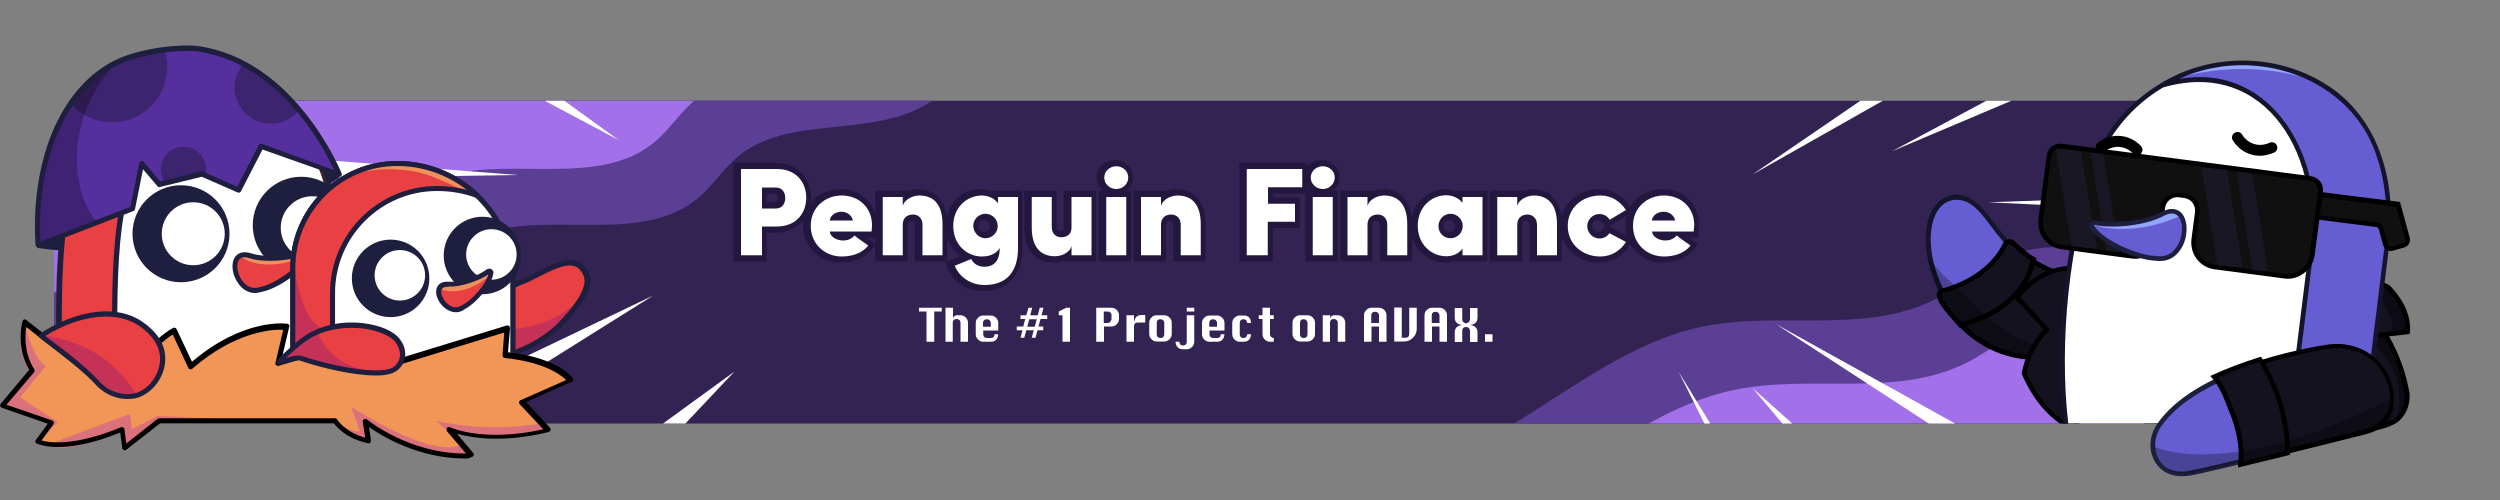 <svg style="white-space: pre;" shape-rendering="geometricPrecision" text-rendering="geometricPrecision" viewBox="0 0 1000 200" xmlns="http://www.w3.org/2000/svg">
    <rect x="0" y="0" width="1000" height="200" fill="#808080" stroke="none"/>
    <defs>
        <clipPath id="SVGID_2_">
            <path d="M920.5,169.4L37.1,169.4C24.7,169.4,14.6,159.3,14.6,146.9L14.6,62.8C14.6,50.4,24.7,40.3,37.1,40.3L920.5,40.3C932.9,40.3,943,50.4,943,62.8L943,146.9C943,159.3,932.9,169.4,920.5,169.4Z" id="SVGID_1_"></path>
        </clipPath>
        <clipPath id="SVGID_2_-2">
            <path d="M920.5,169.4L37.1,169.4C24.7,169.4,14.6,159.3,14.6,146.9L14.6,62.8C14.6,50.4,24.7,40.3,37.1,40.3L920.5,40.3C932.9,40.3,943,50.4,943,62.8L943,146.9C943,159.3,932.9,169.4,920.5,169.4Z" id="SVGID_1_-2"></path>
        </clipPath>
        <clipPath id="SVGID_4_">
            <path d="M917.3,71.5C885.8,67.4,849,62.6,817.6,58.5C815.2,58.2,812.9,59.9,812.6,62.4L809.3,87.7C808.6,93.2,812.3,98.1,817.6,98.8L845.7,102.5C851,103.2,855.9,99.3,856.6,93.9L858,83.3C858.4,80,861.4,77.7,864.6,78.1L866.8,78.4C870,78.8,872.3,81.8,871.8,85.1L870.4,95.7C869.7,101.2,873.4,106.1,878.7,106.8L906.8,110.5C912.1,111.2,917,107.3,917.7,101.9L921,76.6C921.5,74.1,919.7,71.8,917.3,71.5Z" id="SVGID_3_"></path>
        </clipPath>
        <clipPath id="SVGID_4_-2">
            <path transform="translate(-818.3,-52.1)" d="M917.3,71.5C885.8,67.4,849,62.6,817.6,58.5C815.2,58.2,812.9,59.9,812.6,62.4L809.3,87.7C808.6,93.2,812.3,98.1,817.6,98.8L845.7,102.5C851,103.2,855.9,99.3,856.6,93.9L858,83.3C858.4,80,861.4,77.7,864.6,78.1L866.8,78.4C870,78.8,872.3,81.8,871.8,85.1L870.4,95.7C869.7,101.2,873.4,106.1,878.7,106.8L906.8,110.5C912.1,111.2,917,107.3,917.7,101.9L921,76.6C921.5,74.1,919.7,71.8,917.3,71.5Z" id="SVGID_3_-2"></path>
        </clipPath>
        <clipPath id="SVGID_4_-3">
            <path transform="translate(-832.6,-56)" d="M917.3,71.5C885.8,67.4,849,62.6,817.6,58.5C815.2,58.2,812.9,59.9,812.6,62.4L809.3,87.7C808.6,93.2,812.3,98.1,817.6,98.8L845.7,102.5C851,103.2,855.9,99.3,856.6,93.9L858,83.3C858.4,80,861.4,77.7,864.6,78.1L866.8,78.4C870,78.8,872.3,81.8,871.8,85.1L870.4,95.7C869.7,101.2,873.4,106.1,878.7,106.8L906.8,110.5C912.1,111.2,917,107.3,917.7,101.9L921,76.6C921.5,74.1,919.7,71.8,917.3,71.5Z" id="SVGID_3_-3"></path>
        </clipPath>
        <clipPath id="SVGID_4_-4">
            <path transform="translate(-876.3,-56.1)" d="M917.3,71.5C885.8,67.4,849,62.6,817.6,58.5C815.2,58.2,812.9,59.9,812.6,62.4L809.3,87.7C808.6,93.2,812.3,98.1,817.6,98.8L845.7,102.5C851,103.2,855.9,99.3,856.6,93.9L858,83.3C858.4,80,861.4,77.7,864.6,78.1L866.8,78.4C870,78.8,872.3,81.8,871.8,85.1L870.4,95.7C869.7,101.2,873.4,106.1,878.7,106.8L906.8,110.5C912.1,111.2,917,107.3,917.7,101.9L921,76.6C921.5,74.1,919.7,71.8,917.3,71.5Z" id="SVGID_3_-4"></path>
        </clipPath>
        <clipPath id="SVGID_4_-5">
            <path transform="translate(-890.6,-59.6)" d="M917.3,71.5C885.8,67.4,849,62.6,817.6,58.5C815.2,58.2,812.9,59.9,812.6,62.4L809.3,87.7C808.6,93.2,812.3,98.1,817.6,98.8L845.7,102.5C851,103.2,855.9,99.3,856.6,93.9L858,83.3C858.4,80,861.4,77.7,864.6,78.1L866.8,78.4C870,78.8,872.3,81.8,871.8,85.1L870.4,95.7C869.7,101.2,873.4,106.1,878.7,106.8L906.8,110.5C912.1,111.2,917,107.3,917.7,101.9L921,76.6C921.5,74.1,919.7,71.8,917.3,71.5Z" id="SVGID_3_-5"></path>
        </clipPath>
    </defs>
    <style>
@keyframes redpenguin1_t { 0% { transform: translate(76.742px,159.576px) rotate(0deg) translate(-62.772px,-141.391px); animation-timing-function: cubic-bezier(0.42,0,0.58,1); } 16.667% { transform: translate(76.742px,159.576px) rotate(-5deg) translate(-62.772px,-141.391px); animation-timing-function: cubic-bezier(0.42,0,0.58,1); } 33.333% { transform: translate(76.742px,159.576px) rotate(-6deg) translate(-62.772px,-141.391px); animation-timing-function: cubic-bezier(0.42,0,0.58,1); } 50% { transform: translate(76.742px,159.576px) rotate(0deg) translate(-62.772px,-141.391px); animation-timing-function: cubic-bezier(0.42,0,0.58,1); } 66.667% { transform: translate(76.742px,159.576px) rotate(0deg) translate(-62.772px,-141.391px); animation-timing-function: cubic-bezier(0.42,0,0.58,1); } 83.333% { transform: translate(76.742px,159.576px) rotate(5deg) translate(-62.772px,-141.391px); animation-timing-function: cubic-bezier(0.42,0,0.58,1); } 100% { transform: translate(76.742px,159.576px) rotate(0deg) translate(-62.772px,-141.391px); } }
@keyframes a0_t { 0% { transform: translate(82.478px,73.615px) scale(1,1) translate(-87.05px,-91.8px); } 25.833% { transform: translate(82.478px,73.615px) scale(1,1) translate(-87.05px,-91.8px); animation-timing-function: cubic-bezier(0.42,0,0.58,1); } 30% { transform: translate(82.478px,73.615px) scale(1,0) translate(-87.05px,-91.8px); animation-timing-function: cubic-bezier(0.42,0,0.58,1); } 34.167% { transform: translate(82.478px,73.615px) scale(1,1) translate(-87.05px,-91.8px); } 100% { transform: translate(82.478px,73.615px) scale(1,1) translate(-87.05px,-91.8px); } }
@keyframes egg_t { 0% { transform: translate(50.688px,3.422px) rotate(0deg) translate(-55.26px,-21.607px); } 16.667% { transform: translate(50.688px,3.422px) rotate(0deg) translate(-55.26px,-21.607px); animation-timing-function: cubic-bezier(0.42,0,0.58,1); } 33.333% { transform: translate(50.688px,3.422px) rotate(3deg) translate(-55.26px,-21.607px); animation-timing-function: cubic-bezier(0.42,0,0.58,1); } 50% { transform: translate(50.688px,3.422px) rotate(0deg) translate(-55.26px,-21.607px); } 100% { transform: translate(50.688px,3.422px) rotate(0deg) translate(-55.26px,-21.607px); } }
@keyframes redpenguin2_t { 0% { transform: translate(167.763px,157.624px) rotate(0deg) translate(-51.64px,-93.224px); } 8.333% { transform: translate(167.763px,157.624px) rotate(0deg) translate(-51.64px,-93.224px); animation-timing-function: cubic-bezier(0.42,0,0.58,1); } 25% { transform: translate(167.763px,157.624px) rotate(5deg) translate(-51.64px,-93.224px); animation-timing-function: cubic-bezier(0.42,0,0.58,1); } 41.667% { transform: translate(167.763px,157.624px) rotate(0deg) translate(-51.64px,-93.224px); } 100% { transform: translate(167.763px,157.624px) rotate(0deg) translate(-51.64px,-93.224px); } }
@keyframes hand_left_t { 0% { transform: translate(81.772px,65.902px) rotate(0deg) translate(-191.171px,-130.302px); animation-timing-function: cubic-bezier(0.42,0,0.58,1); } 16.667% { transform: translate(81.772px,65.902px) rotate(10deg) translate(-191.171px,-130.302px); animation-timing-function: cubic-bezier(0.42,0,0.58,1); } 33.333% { transform: translate(81.772px,65.902px) rotate(0deg) translate(-191.171px,-130.302px); animation-timing-function: cubic-bezier(0.42,0,0.58,1); } 50% { transform: translate(81.772px,65.902px) rotate(10deg) translate(-191.171px,-130.302px); animation-timing-function: cubic-bezier(0.42,0,0.58,1); } 66.667% { transform: translate(81.772px,65.902px) rotate(0deg) translate(-191.171px,-130.302px); animation-timing-function: cubic-bezier(0.42,0,0.58,1); } 83.333% { transform: translate(81.772px,65.902px) rotate(10deg) translate(-191.171px,-130.302px); animation-timing-function: cubic-bezier(0.42,0,0.58,1); } 100% { transform: translate(81.772px,65.902px) rotate(0deg) translate(-191.171px,-130.302px); } }
@keyframes eyes_t { 0% { transform: translate(24.1px,21px); } 16.667% { transform: translate(24.1px,21px); animation-timing-function: cubic-bezier(0.42,0,0.58,1); } 25% { transform: translate(26.427px,20.23px); animation-timing-function: cubic-bezier(0.42,0,0.58,1); } 33.333% { transform: translate(22.901px,20.058px); animation-timing-function: cubic-bezier(0.42,0,0.58,1); } 41.667% { transform: translate(24.1px,21px); } 100% { transform: translate(24.1px,21px); } }
@keyframes eyes-2_t { 0% { transform: translate(33.892px,18.563px) rotate(-5deg) scale(1,1) translate(-33.95px,-21.3px); } 8.333% { transform: translate(33.892px,18.563px) rotate(-5deg) scale(1,1) translate(-33.95px,-21.3px); animation-timing-function: cubic-bezier(0.42,0,0.58,1); } 12.5% { transform: translate(33.892px,18.563px) rotate(-5deg) scale(1,0) translate(-33.95px,-21.3px); animation-timing-function: cubic-bezier(0.42,0,0.58,1); } 16.667% { transform: translate(33.892px,18.563px) rotate(-5deg) scale(1,1) translate(-33.95px,-21.3px); } 66.667% { transform: translate(33.892px,18.563px) rotate(-5deg) scale(1,1) translate(-33.95px,-21.3px); animation-timing-function: cubic-bezier(0.42,0,0.58,1); } 70.833% { transform: translate(33.892px,18.563px) rotate(-5deg) scale(1,0) translate(-33.95px,-21.3px); animation-timing-function: cubic-bezier(0.42,0,0.58,1); } 75% { transform: translate(33.892px,18.563px) rotate(-5deg) scale(1,1) translate(-33.95px,-21.3px); } 100% { transform: translate(33.892px,18.563px) rotate(-5deg) scale(1,1) translate(-33.95px,-21.3px); } }
@keyframes a1_t { 0% { transform: translate(828.004px,169.097px) rotate(0deg) translate(-821.004px,-169.097px); } 33.333% { transform: translate(828.004px,169.097px) rotate(0deg) translate(-821.004px,-169.097px); animation-timing-function: cubic-bezier(0.42,0,0.58,1); } 50% { transform: translate(828.004px,169.097px) rotate(5deg) translate(-821.004px,-169.097px); animation-timing-function: cubic-bezier(0.42,0,0.58,1); } 66.667% { transform: translate(828.004px,169.097px) rotate(5deg) translate(-821.004px,-169.097px); animation-timing-function: cubic-bezier(0.42,0,0.58,1); } 83.333% { transform: translate(828.004px,169.097px) rotate(0deg) translate(-821.004px,-169.097px); } 100% { transform: translate(828.004px,169.097px) rotate(0deg) translate(-821.004px,-169.097px); } }
@keyframes a2_t { 0% { transform: translate(832.534px,132.43px); } 33.333% { transform: translate(832.534px,132.43px); animation-timing-function: cubic-bezier(0.42,0,0.58,1); } 50% { transform: translate(832.534px,142.43px); animation-timing-function: cubic-bezier(0.42,0,0.58,1); } 58.333% { transform: translate(831.963px,136.878px); animation-timing-function: cubic-bezier(0.42,0,0.58,1); } 66.667% { transform: translate(832.534px,142.43px); animation-timing-function: cubic-bezier(0.42,0,0.58,1); } 83.333% { transform: translate(832.534px,132.43px); } 100% { transform: translate(832.534px,132.43px); } }
@keyframes hand_right_t { 0% { transform: rotate(0deg) translate(-832.534px,-132.43px); animation-timing-function: cubic-bezier(0.42,0,0.58,1); } 16.667% { transform: rotate(-10deg) translate(-832.534px,-132.43px); animation-timing-function: cubic-bezier(0.42,0,0.58,1); } 33.333% { transform: rotate(40deg) translate(-832.534px,-132.43px); animation-timing-function: cubic-bezier(0.42,0,0.58,1); } 83.333% { transform: rotate(40deg) translate(-832.534px,-132.43px); animation-timing-function: cubic-bezier(0.42,0,0.58,1); } 100% { transform: rotate(0deg) translate(-832.534px,-132.43px); } }
@keyframes eyebrow_right_t { 0% { transform: translate(-2.597px,8.736px); } 33.333% { transform: translate(-2.597px,8.736px); animation-timing-function: cubic-bezier(0.42,0,0.58,1); } 50% { transform: translate(2.125px,-3.069px); animation-timing-function: cubic-bezier(0.42,0,0.58,1); } 66.667% { transform: translate(2.125px,-3.069px); animation-timing-function: cubic-bezier(0.42,0,0.58,1); } 83.333% { transform: translate(-2.597px,8.736px); } 100% { transform: translate(-2.597px,8.736px); } }
@keyframes glasses_t { 0% { transform: translate(0px,0px); } 33.333% { transform: translate(0px,0px); animation-timing-function: cubic-bezier(0.42,0,0.58,1); } 50% { transform: translate(-1.114px,7.799px); animation-timing-function: cubic-bezier(0.42,0,0.58,1); } 66.667% { transform: translate(-1.114px,7.799px); animation-timing-function: cubic-bezier(0.42,0,0.58,1); } 83.333% { transform: translate(0px,0px); } 100% { transform: translate(0px,0px); } }
@keyframes hand_left-2_t { 0% { transform: translate(933.821px,155.025px) rotate(0deg) translate(-933.821px,-155.025px); } 33.333% { transform: translate(933.821px,155.025px) rotate(0deg) translate(-933.821px,-155.025px); animation-timing-function: cubic-bezier(0.42,0,0.58,1); } 50% { transform: translate(933.821px,155.025px) rotate(10deg) translate(-933.821px,-155.025px); animation-timing-function: cubic-bezier(0.42,0,0.58,1); } 66.667% { transform: translate(933.821px,155.025px) rotate(10deg) translate(-933.821px,-155.025px); animation-timing-function: cubic-bezier(0.42,0,0.58,1); } 83.333% { transform: translate(933.821px,155.025px) rotate(0deg) translate(-933.821px,-155.025px); } 100% { transform: translate(933.821px,155.025px) rotate(0deg) translate(-933.821px,-155.025px); } }
    </style>
    <g style="white-space: preserve-spaces;" transform="translate(7,0)">
        <path fill="#322352" d="M920.5,169.4L37.1,169.4C24.7,169.4,14.6,159.3,14.6,146.9L14.6,62.8C14.6,50.4,24.7,40.3,37.1,40.3L920.5,40.3C932.9,40.3,943,50.4,943,62.8L943,146.9C943,159.3,932.9,169.4,920.5,169.4Z" class="st0"></path>
        <path fill="#5a3f94" d="M894.8,82.6C888.4,86.2,883.3,91.7,876.9,95.3C854.1,108.2,824.5,93.2,799.7,101.3C787.4,105.3,777.5,114.7,765.8,120.3C737.8,133.8,704.2,124.3,673.7,130.7C646.4,136.4,622.9,154.6,598.8,169.3L920.5,169.3C932.9,169.3,943,159.2,943,146.8L943,80.8C926,77.3,909.2,74.5,894.8,82.6Z" class="st1"></path>
        <path fill="#a271ea" d="M943,103.7C930.5,101.9,918.4,101.8,907.6,107.9C901.2,111.5,896.1,117,889.7,120.6C866.9,133.5,837.3,118.5,812.5,126.6C800.2,130.6,790.3,140,778.6,145.6C750.6,159.1,717,149.6,686.5,156C674.6,158.5,663.3,163.4,652.5,169.4L920.5,169.4C932.9,169.4,943,159.3,943,146.9L943,103.7Z" class="st2"></path>
        <path fill="#5a3f94" d="M37.1,40.3C24.7,40.3,14.6,50.4,14.6,62.8L14.6,131.2C33.1,139.1,59.6,145.2,68.8,146.8C95.4,151.2,126.4,153.9,145.9,135.3C156.8,124.9,162,109.3,173.9,100C201.1,78.9,246.5,101.3,272.6,78.9C278.2,74.1,282.2,67.8,287.7,63C307.6,46,339.5,55.1,362.4,42.4C363.6,41.7,364.7,41,365.8,40.3L37.1,40.3Z" class="st1"></path>
        <path fill="#a271ea" d="M37.1,40.3C24.7,40.3,14.6,50.4,14.6,62.8L14.6,116.7C26.4,121,42.7,123,51.4,124.4C78,128.8,109,131.5,128.5,112.9C139.4,102.5,144.6,86.9,156.5,77.6C183.7,56.5,229.1,78.9,255.2,56.5C260.8,51.7,264.8,45.4,270.3,40.6C270.4,40.5,270.6,40.4,270.7,40.3L37.1,40.3Z" class="st2"></path>
        <g clip-path="url(#SVGID_2_)">
            <g clip-path="url(#SVGID_2_-2)" class="st3">
                <g>
                    <path fill="#FFFFFF" d="M801.6,8.9L694,69.8L796.1,0Z" class="st4"></path>
                </g>
                <g>
                    <path fill="#FFFFFF" d="M912.6,87L788.4,80.9L912.7,76.6Z" class="st4"></path>
                </g>
                <g>
                    <path fill="#FFFFFF" d="M719,258.1L664.4,148.6L728.1,253.1Z" class="st4"></path>
                </g>
                <g>
                    <path fill="#FFFFFF" d="M716.5,182L694,155.2L720.1,178.5Z" class="st4"></path>
                </g>
                <g>
                    <path fill="#FFFFFF" d="M799.9,39.3L749.8,60.5L797.8,34.8Z" class="st4"></path>
                </g>
                <g>
                    <path fill="#FFFFFF" d="M827.4,210.3L703.3,129.6L832.7,201.4Z" class="st4"></path>
                </g>
                <g>
                    <path fill="#FFFFFF" d="M179.3,11.7L240.4,56L173.8,20.6Z" class="st4"></path>
                </g>
                <g>
                    <path fill="#FFFFFF" d="M87.5,61.3L200.1,70L87.2,71.7Z" class="st4"></path>
                </g>
                <g>
                    <path fill="#FFFFFF" d="M241.2,181.8L286.8,148.6L248.1,189.6Z" class="st4"></path>
                </g>
                <g>
                    <path fill="#FFFFFF" d="M171.1,158L254.3,118.2L176.1,167.2Z" class="st4"></path>
                </g>
            </g>
        </g>
        <g>
            <rect transform="translate(0,0) translate(255.4,66.5)" fill="none" height="55.6" width="446.8" class="st5"></rect>
            <path transform="translate(285.013,102.063)" d="M12.2,0L12.2,-11.5L18.1,-11.5C26.25,-11.5,29.9,-17.15,29.9,-22.95C29.9,-28.7,26.25,-34.45,18.1,-34.45L3.85,-34.45L3.85,0ZM17.7,-27.15C20.45,-27.15,21.45,-24.95,21.45,-22.95C21.45,-20.9,20.45,-18.7,17.7,-18.7L12.2,-18.7L12.2,-27.15ZM56.212,-12C56.212,-19.35,50.763,-23.9,44.112,-23.9C37.462,-23.9,31.712,-19.2,31.712,-11.8C31.712,-4.45,37.462,0.45,44.112,0.45C47.812,0.45,52.212,-0.65,54.663,-3.9C53.362,-4.8,50.062,-7.1,49.163,-7.85C47.812,-6.25,46.062,-5.9,44.712,-5.9C42.163,-5.9,39.612,-7.25,39.362,-9.45L56.062,-9.45C56.112,-10.1,56.212,-11.4,56.212,-12ZM39.362,-13.9C39.913,-16.9,42.862,-17.35,44.013,-17.35C45.263,-17.35,47.862,-16.9,48.663,-13.9ZM68.513,-12.25C68.513,-15.25,70.763,-16.2,72.612,-16.2C74.263,-16.2,76.412,-15.2,76.412,-12.15L76.412,0L84.362,0L84.362,-12.4C84.362,-19.65,81.312,-23.9,75.062,-23.9C73.013,-23.9,69.312,-22.6,68.513,-19.65L68.513,-23.3L60.562,-23.3L60.562,0L68.513,0ZM96.812,-11.65C96.812,-14.3,99.013,-16.5,101.662,-16.5C104.312,-16.5,106.512,-14.3,106.512,-11.65C106.512,-9,104.312,-6.8,101.662,-6.8C99.013,-6.8,96.812,-9,96.812,-11.65ZM89.213,4.2C90.963,8.65,95.562,11.85,101.062,11.85C109.662,11.85,114.463,6.8,114.463,-2.95L114.463,-23.3L106.512,-23.3L106.512,-20.8C105.062,-22.85,102.412,-23.9,100.062,-23.9C94.312,-23.9,88.713,-19.25,88.713,-11.7C88.713,-4.1,94.312,0.45,100.062,0.45C103.662,0.45,106.062,-0.95,107.213,-2.9C107.213,2.1,105.012,4.6,101.062,4.6C98.612,4.6,96.662,3.3,95.912,1.5ZM136.019,-11.05C136.019,-8.05,133.669,-7.25,131.919,-7.25C130.269,-7.25,128.119,-8.25,128.119,-11.3L128.119,-23.3L120.169,-23.3L120.169,-11.05C120.169,-3.8,123.219,0.45,129.469,0.45C131.519,0.45,135.219,-0.7,136.019,-3.65L136.019,0L143.969,0L143.969,-23.3L136.019,-23.3ZM149.969,0L157.919,0L157.919,-23.3L149.969,-23.3ZM149.119,-31.05C149.119,-28.5,151.319,-26.5,153.919,-26.5C156.569,-26.5,158.669,-28.5,158.669,-31.05C158.669,-33.6,156.569,-35.55,153.919,-35.55C151.319,-35.55,149.119,-33.6,149.119,-31.05ZM171.872,-12.25C171.872,-15.25,174.122,-16.2,175.972,-16.2C177.622,-16.2,179.772,-15.2,179.772,-12.15L179.772,0L187.722,0L187.722,-12.4C187.722,-19.65,184.672,-23.9,178.422,-23.9C176.372,-23.9,172.672,-22.6,171.872,-19.65L171.872,-23.3L163.922,-23.3L163.922,0L171.872,0ZM214.628,0L214.628,-13.35L225.478,-13.35L225.478,-20.55L214.628,-20.55L214.628,-27.15L228.328,-27.15L228.328,-34.45L206.178,-34.45L206.178,0ZM232.578,0L240.528,0L240.528,-23.3L232.578,-23.3ZM231.728,-31.05C231.728,-28.5,233.928,-26.5,236.528,-26.5C239.178,-26.5,241.278,-28.5,241.278,-31.05C241.278,-33.6,239.178,-35.55,236.528,-35.55C233.928,-35.55,231.728,-33.6,231.728,-31.05ZM254.481,-12.25C254.481,-15.25,256.731,-16.2,258.581,-16.2C260.231,-16.2,262.381,-15.2,262.381,-12.15L262.381,0L270.331,0L270.331,-12.4C270.331,-19.65,267.281,-23.9,261.031,-23.9C258.981,-23.9,255.281,-22.6,254.481,-19.65L254.481,-23.3L246.531,-23.3L246.531,0L254.481,0ZM292.481,-20.8C291.031,-22.85,288.381,-23.9,286.031,-23.9C280.281,-23.9,274.681,-19.25,274.681,-11.7C274.681,-4.1,280.281,0.45,286.031,0.45C288.581,0.45,291.031,-0.6,292.481,-2.65L292.481,0L300.431,0L300.431,-23.3L292.481,-23.3ZM282.781,-11.65C282.781,-14.3,284.981,-16.5,287.631,-16.5C290.281,-16.5,292.481,-14.3,292.481,-11.65C292.481,-9,290.281,-6.8,287.631,-6.8C284.981,-6.8,282.781,-9,282.781,-11.65ZM314.388,-12.25C314.388,-15.25,316.638,-16.2,318.487,-16.2C320.138,-16.2,322.288,-15.2,322.288,-12.15L322.288,0L330.237,0L330.237,-12.4C330.237,-19.65,327.188,-23.9,320.938,-23.9C318.888,-23.9,315.188,-22.6,314.388,-19.65L314.388,-23.3L306.438,-23.3L306.438,0L314.388,0ZM351.188,-9C350.237,-7.65,348.837,-6.85,347.188,-6.85C344.538,-6.85,342.337,-9.05,342.337,-11.7C342.337,-14.35,344.538,-16.55,347.188,-16.55C348.938,-16.55,350.438,-15.65,351.288,-14.25L357.788,-18.15C355.438,-21.6,352.087,-23.9,347.538,-23.9C340.587,-23.9,334.587,-19.1,334.587,-11.7C334.587,-4.3,340.587,0.45,347.538,0.45C352.087,0.45,355.487,-1.85,357.837,-5.3ZM385.087,-12C385.087,-19.35,379.638,-23.9,372.987,-23.9C366.337,-23.9,360.587,-19.2,360.587,-11.8C360.587,-4.45,366.337,0.45,372.987,0.45C376.688,0.45,381.087,-0.65,383.538,-3.9C382.237,-4.8,378.938,-7.1,378.038,-7.85C376.688,-6.25,374.938,-5.9,373.587,-5.9C371.038,-5.9,368.487,-7.25,368.237,-9.45L384.938,-9.45C384.987,-10.1,385.087,-11.4,385.087,-12ZM368.237,-13.9C368.788,-16.9,371.737,-17.35,372.888,-17.35C374.138,-17.35,376.737,-16.9,377.538,-13.9Z" stroke-width="5" stroke-miterlimit="10" stroke="#24173F" fill="none"></path>
        </g>
        <g>
            <path fill="#FFFFFF" d="M289.4,102.1L289.4,67.6L303.7,67.6C311.9,67.6,315.5,73.4,315.5,79.1C315.5,84.9,311.8,90.6,303.7,90.6L297.8,90.6L297.8,102.1L289.4,102.1ZM297.8,74.9L297.8,83.4L303.3,83.4C306.1,83.4,307.1,81.2,307.1,79.2C307.1,77.2,306.1,75,303.3,75L297.8,75Z" class="st4"></path>
            <path fill="#FFFFFF" d="M341.6,92.6L324.9,92.6C325.1,94.8,327.7,96.2,330.3,96.2C331.7,96.2,333.4,95.8,334.8,94.2C335.7,95,339,97.3,340.3,98.2C337.8,101.5,333.4,102.6,329.7,102.6C323,102.6,317.3,97.7,317.3,90.3C317.3,82.9,323.1,78.2,329.7,78.2C336.3,78.2,341.8,82.8,341.8,90.1C341.8,90.7,341.7,92,341.6,92.6ZM334.2,88.2C333.4,85.2,330.8,84.7,329.5,84.7C328.4,84.7,325.4,85.2,324.9,88.2L334.2,88.2Z" class="st4"></path>
            <path fill="#FFFFFF" d="M354.1,102.1L346.1,102.1L346.1,78.8L354.1,78.8L354.1,82.4C354.9,79.4,358.6,78.2,360.7,78.2C367,78.2,370,82.4,370,89.7L370,102.1L362,102.1L362,89.9C362,86.9,359.9,85.8,358.2,85.8C356.3,85.8,354.1,86.8,354.1,89.8L354.1,102.1Z" class="st4"></path>
            <path fill="#FFFFFF" d="M381.5,103.6C382.3,105.4,384.2,106.7,386.7,106.7C390.7,106.7,392.9,104.2,392.9,99.2C391.7,101.2,389.3,102.6,385.7,102.6C379.9,102.6,374.3,98,374.3,90.4C374.3,82.8,379.9,78.2,385.7,78.2C388.1,78.2,390.7,79.2,392.2,81.3L392.2,78.8L400.2,78.8L400.2,99.2C400.2,109,395.4,114,386.8,114C381.3,114,376.7,110.8,374.9,106.3L381.5,103.6ZM387.2,95.3C389.8,95.3,392.1,93.1,392.1,90.4C392.1,87.8,389.9,85.5,387.2,85.5C384.5,85.5,382.3,87.7,382.3,90.4C382.4,93.1,384.6,95.3,387.2,95.3Z" class="st4"></path>
            <path fill="#FFFFFF" d="M421.6,78.8L429.6,78.8L429.6,102.1L421.6,102.1L421.6,98.4C420.8,101.4,417.1,102.5,415,102.5C408.7,102.5,405.7,98.2,405.7,91L405.7,78.8L413.7,78.8L413.7,90.8C413.7,93.9,415.8,94.9,417.5,94.9C419.3,94.9,421.6,94.1,421.6,91.1L421.6,78.8Z" class="st4"></path>
            <path fill="#FFFFFF" d="M439.5,66.5C442.2,66.5,444.3,68.5,444.3,71C444.3,73.5,442.2,75.6,439.5,75.6C436.9,75.6,434.7,73.6,434.7,71C434.7,68.5,436.9,66.5,439.5,66.5ZM435.5,78.8L443.5,78.8L443.5,102.1L435.5,102.1L435.5,78.8Z" class="st4"></path>
            <path fill="#FFFFFF" d="M457.4,102.1L449.4,102.1L449.4,78.8L457.4,78.8L457.4,82.4C458.2,79.4,461.9,78.2,464,78.2C470.3,78.2,473.3,82.4,473.3,89.7L473.3,102.1L465.3,102.1L465.3,89.9C465.3,86.9,463.2,85.8,461.5,85.8C459.6,85.8,457.4,86.8,457.4,89.8L457.4,102.1Z" class="st4"></path>
            <path fill="#FFFFFF" d="M491.7,102.1L491.7,67.6L513.9,67.6L513.9,74.9L500.2,74.9L500.2,81.5L511,81.5L511,88.7L500.1,88.7L500.1,102.1L491.7,102.1Z" class="st4"></path>
            <path fill="#FFFFFF" d="M522.1,66.5C524.8,66.5,526.9,68.5,526.9,71C526.9,73.5,524.8,75.6,522.1,75.6C519.5,75.6,517.3,73.6,517.3,71C517.3,68.5,519.5,66.5,522.1,66.5ZM518.1,78.8L526.1,78.8L526.1,102.1L518.1,102.1L518.1,78.8Z" class="st4"></path>
            <path fill="#FFFFFF" d="M540,102.1L532,102.1L532,78.8L540,78.8L540,82.4C540.8,79.4,544.5,78.2,546.6,78.2C552.8,78.2,555.9,82.4,555.9,89.7L555.9,102.1L547.9,102.1L547.9,89.9C547.9,86.9,545.8,85.8,544.1,85.8C542.2,85.8,540,86.8,540,89.8L540,102.1Z" class="st4"></path>
            <path fill="#FFFFFF" d="M578,78.8L586,78.8L586,102.1L578,102.1L578,99.4C576.5,101.5,574.1,102.5,571.5,102.5C565.7,102.5,560.1,97.9,560.1,90.3C560.1,82.7,565.7,78.1,571.5,78.1C573.8,78.1,576.5,79.1,578,81.2L578,78.8ZM573.2,95.3C575.9,95.3,578.1,93.1,578.1,90.4C578.1,87.8,575.9,85.5,573.2,85.5C570.6,85.5,568.4,87.7,568.4,90.4C568.3,93.1,570.5,95.3,573.2,95.3Z" class="st4"></path>
            <path fill="#FFFFFF" d="M599.9,102.1L591.9,102.1L591.9,78.8L599.9,78.8L599.9,82.4C600.7,79.4,604.4,78.2,606.5,78.2C612.7,78.2,615.8,82.4,615.8,89.7L615.8,102.1L607.8,102.1L607.8,89.9C607.8,86.9,605.6,85.8,604,85.8C602.2,85.8,599.9,86.8,599.9,89.8L599.9,102.1Z" class="st4"></path>
            <path fill="#FFFFFF" d="M643.4,96.8C641.1,100.3,637.6,102.6,633.1,102.6C626.1,102.6,620.1,97.8,620.1,90.4C620.1,83,626.1,78.2,633.1,78.2C637.7,78.2,641,80.5,643.4,84L636.9,87.9C636,86.5,634.5,85.6,632.8,85.6C630.1,85.6,627.9,87.8,627.9,90.5C627.9,93.1,630.1,95.4,632.8,95.4C634.5,95.4,635.8,94.6,636.8,93.3L643.4,96.8Z" class="st4"></path>
            <path fill="#FFFFFF" d="M670.5,92.6L653.8,92.6C654,94.8,656.6,96.2,659.2,96.2C660.5,96.2,662.3,95.8,663.7,94.2C664.6,95,667.9,97.3,669.2,98.2C666.7,101.5,662.3,102.6,658.6,102.6C651.9,102.6,646.2,97.7,646.2,90.3C646.2,82.9,652,78.2,658.6,78.2C665.2,78.2,670.7,82.8,670.7,90.1C670.6,90.7,670.5,92,670.5,92.6ZM663.1,88.2C662.3,85.2,659.7,84.7,658.4,84.7C657.2,84.7,654.3,85.2,653.7,88.2L663.1,88.2Z" class="st4"></path>
        </g>
        <g>
            <path fill="#FFFFFF" d="M363.6,136.7L363.6,124.6L360.6,124.6L360.6,123.1L369.7,123.1L369.7,124.6L366.7,124.6L366.7,136.7L363.6,136.7Z" class="st4"></path>
            <path fill="#FFFFFF" d="M371.2,136.7L371.2,123.1L374.2,123.1L374.2,127.6C374.3,127.1,374.4,126.7,374.7,126.5C375,126.3,375.3,126.1,375.7,126.1L377.2,126.1C378,126.1,378.7,126.4,379.3,127C379.9,127.6,380.2,128.3,380.2,129.1L380.2,136.7L377.2,136.7L377.2,129.1C377.2,128.7,377.1,128.3,376.7,128C376.4,127.7,376,127.6,375.6,127.6C375.2,127.6,374.8,127.7,374.5,128C374.2,128.3,374.1,128.7,374.1,129.1L374.1,136.7L371.2,136.7Z" class="st4"></path>
            <path fill="#FFFFFF" d="M392.4,132.2L386.3,132.2L386.3,133.7C386.3,134.1,386.4,134.5,386.7,134.8C387,135.1,387.4,135.2,387.8,135.2L389.3,135.2C390.3,135.2,390.8,134.7,390.8,133.7L392.3,133.7C392.1,135.7,391.1,136.7,389.3,136.7L386.3,136.7C385.5,136.7,384.8,136.4,384.2,135.8C383.6,135.2,383.3,134.5,383.3,133.7L383.3,129.2C383.3,128.4,383.6,127.6,384.2,127.1C384.8,126.5,385.5,126.2,386.3,126.2L389.3,126.2C390.1,126.2,390.8,126.5,391.4,127.1C392,127.7,392.3,128.4,392.3,129.2L392.3,132.2ZM386.3,130.7L389.3,130.7L389.3,129.2C389.3,128.8,389.2,128.4,388.8,128.1C388.5,127.8,388.1,127.7,387.7,127.7C387.3,127.7,386.9,127.8,386.6,128.1C386.3,128.4,386.2,128.8,386.2,129.2L386.2,130.7Z" class="st4"></path>
            <path fill="#FFFFFF" d="M404.4,123.1L405.9,123.1L405.1,126.1L408.1,126.1L408.9,123.1L410.4,123.1L409.6,126.1L411.9,126.1L411.9,127.6L409.2,127.6L408.4,130.6L410.3,130.6L410.3,132.1L408,132.1L407.2,135.1L405.7,135.1L406.5,132.1L403.5,132.1L402.7,135.1L401.2,135.1L402,132.1L399.7,132.1L399.7,130.6L402.3,130.6L403.1,127.6L401.2,127.6L401.2,126.1L403.5,126.1L404.4,123.1ZM404.7,127.7L403.9,130.7L406.9,130.7L407.7,127.7L404.7,127.7Z" class="st4"></path>
            <path fill="#FFFFFF" d="M418,136.7L418,126.1L416.5,126.1L416.5,124.6L419.5,123.1L421,123.1L421,136.7L418,136.7Z" class="st4"></path>
            <path fill="#FFFFFF" d="M431.5,136.7L431.5,123.1L437.6,123.1C438.4,123.1,439.1,123.4,439.7,124C440.3,124.6,440.6,125.3,440.6,126.1L440.6,127.6C440.6,128.4,440.3,129.1,439.7,129.7C439.1,130.3,438.4,130.6,437.6,130.6L434.6,130.6L434.6,136.7L431.5,136.7ZM434.5,129.2L436,129.2C436.4,129.2,436.8,129.1,437.1,128.7C437.4,128.4,437.6,128,437.6,127.6L437.6,126.1C437.6,125.7,437.5,125.3,437.1,125C436.8,124.7,436.4,124.6,436,124.6L434.5,124.6L434.5,129.2Z" class="st4"></path>
            <path fill="#FFFFFF" d="M446.6,136.7L443.6,136.7L443.6,126.1L446.6,126.1L446.6,129.1C446.7,128.1,447,127.3,447.5,126.8C448,126.3,448.7,126,449.6,126L451.1,126L451.1,129L448.1,129C447.7,129,447.3,129.1,447,129.4C446.7,129.7,446.6,130,446.6,130.5L446.6,136.7Z" class="st4"></path>
            <path fill="#FFFFFF" d="M455.7,126.1L458.7,126.1C459.5,126.1,460.2,126.4,460.8,127C461.4,127.6,461.7,128.3,461.7,129.1L461.7,133.6C461.7,134.4,461.4,135.1,460.8,135.7C460.2,136.3,459.5,136.6,458.7,136.6L455.7,136.6C454.9,136.6,454.2,136.3,453.6,135.7C453,135.1,452.7,134.4,452.7,133.6L452.7,129.1C452.7,128.3,453,127.5,453.6,127C454.1,126.4,454.8,126.1,455.7,126.1ZM455.7,129.2L455.7,133.7C455.7,134.1,455.8,134.5,456.1,134.8C456.4,135.1,456.8,135.2,457.2,135.2C457.6,135.2,458,135.1,458.3,134.8C458.6,134.5,458.7,134.2,458.7,133.7L458.7,129.2C458.7,128.8,458.6,128.4,458.2,128.1C457.9,127.8,457.5,127.7,457.1,127.7C456.7,127.7,456.3,127.8,456,128.1C455.8,128.4,455.7,128.8,455.7,129.2Z" class="st4"></path>
            <path fill="#FFFFFF" d="M467.7,126.1L470.7,126.1L470.7,136.7C470.7,137.5,470.4,138.2,469.8,138.8C469.2,139.4,468.5,139.7,467.7,139.7L466.2,139.7C464.4,139.7,463.4,138.7,463.2,136.7L464.7,136.7C464.8,137.7,465.3,138.2,466.2,138.2C466.6,138.2,467,138.1,467.3,137.8C467.6,137.5,467.7,137.1,467.7,136.7L467.7,126.1ZM467.7,124.6L467.7,123.1L470.7,123.1L470.7,124.6L467.7,124.6Z" class="st4"></path>
            <path fill="#FFFFFF" d="M482.9,132.2L476.8,132.2L476.8,133.7C476.8,134.1,476.9,134.5,477.2,134.8C477.5,135.1,477.9,135.2,478.3,135.2L479.8,135.2C480.8,135.2,481.3,134.7,481.3,133.7L482.8,133.7C482.6,135.7,481.6,136.7,479.8,136.7L476.8,136.7C476,136.7,475.3,136.4,474.7,135.8C474.1,135.2,473.8,134.5,473.8,133.7L473.8,129.2C473.8,128.4,474.1,127.6,474.7,127.1C475.3,126.5,476,126.2,476.8,126.2L479.8,126.2C480.6,126.2,481.3,126.5,481.9,127.1C482.5,127.7,482.8,128.4,482.8,129.2L482.8,132.2ZM476.8,130.7L479.8,130.7L479.8,129.2C479.8,128.8,479.7,128.4,479.3,128.1C479,127.8,478.6,127.7,478.2,127.7C477.8,127.7,477.4,127.8,477.1,128.1C476.8,128.4,476.7,128.8,476.7,129.2L476.7,130.7Z" class="st4"></path>
            <path fill="#FFFFFF" d="M493.4,129.2L491.9,129.2C491.8,128.2,491.3,127.7,490.4,127.7C490,127.7,489.6,127.8,489.3,128.1C489,128.4,488.9,128.8,488.9,129.2L488.9,133.7C488.9,134.1,489,134.5,489.3,134.8C489.6,135.1,490,135.2,490.4,135.2C491.3,135.2,491.8,134.7,491.9,133.7L493.4,133.7C493.3,135.7,492.3,136.7,490.4,136.7L488.9,136.7C488.1,136.7,487.4,136.4,486.8,135.8C486.2,135.2,485.9,134.5,485.9,133.7L485.9,129.2C485.9,128.4,486.2,127.6,486.8,127.1C487.4,126.5,488.1,126.2,488.9,126.2L490.4,126.2C492.3,126.1,493.3,127.2,493.4,129.2Z" class="st4"></path>
            <path fill="#FFFFFF" d="M498,123.1L501,123.1L501,126.1L502.5,126.1L502.5,127.6L501,127.6L501,133.7C501,134.2,501.2,134.6,501.5,134.8C501.8,135,502.1,135.2,502.4,135.2L502.5,135.2L502.5,136.7L501,136.7C500.2,136.7,499.5,136.4,498.9,135.8C498.3,135.2,498,134.5,498,133.7L498,127.6L496.5,127.6L496.5,126.1L498,126.1L498,123.1Z" class="st4"></path>
            <path fill="#FFFFFF" d="M513,126.1L516,126.1C516.8,126.1,517.5,126.4,518.1,127C518.7,127.6,519,128.3,519,129.1L519,133.6C519,134.4,518.7,135.1,518.1,135.7C517.5,136.3,516.8,136.6,516,136.6L513,136.6C512.2,136.6,511.5,136.3,510.9,135.7C510.3,135.1,510,134.4,510,133.6L510,129.1C510,128.3,510.3,127.5,510.9,127C511.5,126.4,512.2,126.1,513,126.1ZM513,129.2L513,133.7C513,134.1,513.1,134.5,513.4,134.8C513.7,135.1,514.1,135.2,514.5,135.2C514.9,135.2,515.3,135.1,515.6,134.8C515.9,134.5,516,134.2,516,133.7L516,129.2C516,128.8,515.9,128.4,515.5,128.1C515.2,127.8,514.8,127.7,514.4,127.7C514,127.7,513.6,127.8,513.3,128.1C513.1,128.4,513,128.8,513,129.2Z" class="st4"></path>
            <path fill="#FFFFFF" d="M522.1,136.7L522.1,126.1L525.1,126.1L525.1,127.6C525.2,127.1,525.3,126.7,525.6,126.5C525.9,126.3,526.2,126.1,526.6,126.1L528.1,126.1C528.9,126.1,529.6,126.4,530.2,127C530.8,127.6,531.1,128.3,531.1,129.1L531.1,136.7L528.1,136.7L528.1,129.1C528.1,128.7,528,128.3,527.6,128C527.3,127.7,526.9,127.6,526.5,127.6C526.1,127.6,525.7,127.7,525.4,128C525.1,128.3,525,128.7,525,129.1L525,136.7L522.1,136.7Z" class="st4"></path>
            <path fill="#FFFFFF" d="M538.6,136.7L538.6,126.1C538.6,125.3,538.9,124.6,539.5,124C540.1,123.4,540.8,123.1,541.6,123.1L544.6,123.1C545.4,123.1,546.1,123.4,546.7,124C547.3,124.6,547.6,125.3,547.6,126.1L547.6,136.7L544.6,136.7L544.6,130.6L541.6,130.6L541.6,136.7L538.6,136.7ZM541.6,129.2L544.6,129.2L544.6,126.2C544.6,125.8,544.5,125.4,544.1,125.1C543.8,124.8,543.4,124.7,543,124.7C542.6,124.7,542.2,124.8,541.9,125.1C541.6,125.4,541.5,125.7,541.5,126.2L541.5,129.2Z" class="st4"></path>
            <path fill="#FFFFFF" d="M556.7,123.1L559.7,123.1L559.7,131.5C559.7,132.9,559.2,134.1,558.2,135.1C557.2,136.1,556,136.6,554.6,136.6L550.7,136.6L550.7,123L553.7,123L553.7,135.1L555.2,135.1C555.6,135.1,556,135,556.3,134.7C556.6,134.4,556.7,134.1,556.7,133.6L556.7,123.1Z" class="st4"></path>
            <path fill="#FFFFFF" d="M562.8,136.7L562.8,126.1C562.8,125.3,563.1,124.6,563.7,124C564.3,123.4,565,123.1,565.8,123.1L568.8,123.1C569.6,123.1,570.3,123.4,570.9,124C571.5,124.6,571.8,125.3,571.8,126.1L571.8,136.7L568.8,136.7L568.8,130.6L565.8,130.6L565.8,136.7L562.8,136.7ZM565.8,129.2L568.8,129.2L568.8,126.2C568.8,125.8,568.6,125.4,568.3,125.1C568,124.8,567.6,124.7,567.2,124.7C566.8,124.7,566.4,124.8,566.1,125.1C565.8,125.4,565.7,125.7,565.7,126.2L565.7,129.2Z" class="st4"></path>
            <path fill="#FFFFFF" d="M574.9,136.7L574.9,133C574.9,131.2,575.9,130.2,577.9,130C575.9,129.8,574.9,128.8,574.9,127L574.9,123.2L577.9,123.2L577.9,127.7C577.9,128.1,578,128.5,578.3,128.8C578.6,129.1,579,129.3,579.4,129.3C579.8,129.3,580.2,129.2,580.5,128.8C580.8,128.5,581,128.1,581,127.7L581,123.2L584,123.2L584,127C584,128.8,583,129.8,581,130C583,130.2,584,131.3,584,133L584,136.8L581,136.8L581,132.3C581,131.9,580.8,131.5,580.5,131.2C580.2,130.9,579.8,130.8,579.4,130.8C579,130.8,578.6,130.9,578.3,131.2C578,131.5,577.9,131.9,577.9,132.3L577.9,136.8L574.9,136.8Z" class="st4"></path>
            <path fill="#FFFFFF" d="M587,136.7L587,133.7L590,133.7L590,136.7L587,136.7Z" class="st4"></path>
        </g>
    </g>
    <g style="animation: 6s linear infinite both redpenguin1_t;" transform="translate(76.742,159.576) translate(-62.772,-141.391)" id="redpenguin1">
        <g transform="translate(-4.572,-18.185)">
            <g>
                <path fill="#FFFFFF" d="M122.9,161.4C126.1,127.5,124.8,90,122.4,77.3C120.3,65.8,114.2,55.2,105.1,47.9C88.1,34.3,65.7,35.1,40.3,47.9C16,58.6,14.3,92.7,14.3,131.4L14.3,161.4L122.9,161.4L122.9,161.4Z" class="st4"></path>
                <path fill="#332031" d="M124.1,162.8L13,162.8L13,131.5C13,91.6,15,57.7,39.8,46.8C66.3,33.5,89.2,33.5,106,47C115.2,54.4,121.6,65.1,123.8,77.2C126.1,89.6,127.6,126.7,124.3,161.7L124.1,162.8ZM15.6,160.1L121.7,160.1C123.7,137.8,124.6,96.5,121.1,77.6C119,66.1,113,55.9,104.3,49C88.1,36,66.8,36.1,40.9,49.1L40.8,49.1C17.4,59.3,15.5,92.4,15.5,131.4L15.5,160.1Z" class="st20"></path>
            </g>
            <rect transform="translate(16.1,94.014) rotate(4.876) translate(-4.797,-4.634)" stroke="none" fill="#1e1e3f" height="9.089" width="4.752"></rect>
            <path fill="#E94043" d="M62.5,47.9C71.1,43.6,79.3,40.7,87,39.2C73.3,36.1,57.5,39.3,40.3,47.9C16,58.6,14.3,92.7,14.3,131.4L14.3,161.4L36.4,161.4L36.4,131.4C36.4,92.7,38.2,58.6,62.5,47.9Z" class="st21"></path>
            <g>
                <path fill="#1E1E3F" d="M36.4,162.4L14.3,162.4C13.7,162.4,13.3,162,13.3,161.4L13.3,131.4C13.3,91.6,15.3,57.7,40,47C57.7,38.1,73.6,35.1,87.3,38.2C87.8,38.3,88.1,38.7,88.1,39.2C88.1,39.7,87.8,40.1,87.3,40.2C79.7,41.7,71.5,44.6,63,48.8C63,48.8,63,48.8,63,48.8C39.5,59.1,37.5,92.3,37.5,131.4L37.5,161.4C37.4,162,37,162.4,36.4,162.4ZM15.3,160.4L35.4,160.4L35.4,131.4C35.4,91.6,37.4,57.8,62,47C68.8,43.6,75.5,41,81.8,39.3C69.8,38,56,41.2,40.8,48.8C17.2,59.1,15.3,92.3,15.3,131.4L15.3,160.4Z" class="st19"></path>
            </g>
        </g>
        <g style="animation: 6s linear infinite both a0_t;" transform="translate(82.478,73.615) translate(-87.05,-91.8)">
            <ellipse transform="translate(0,0) translate(111.1,90.1)" fill="#1E1E3F" ry="19.4" rx="19.4" class="st19"></ellipse>
            <ellipse transform="translate(0,0) translate(115.5,91.1)" fill="#FFFFFF" ry="12.6" rx="12.6" class="st4"></ellipse>
            <ellipse transform="translate(0,0) translate(63,93.5)" fill="#1E1E3F" ry="19.4" rx="19.4" class="st19"></ellipse>
            <ellipse transform="translate(0,0) translate(67.9,93.5)" fill="#FFFFFF" ry="12.6" rx="12.6" class="st4"></ellipse>
        </g>
        <g transform="translate(94.457,90.496) translate(-15.44,-8.519)">
            <path transform="translate(-83.588,-100.162)" fill="#E94043" d="M113.2,102.5C113.6,101.7,112.8,100.9,112,101.3C106.9,103.4,96.7,104.3,90.8,102.5C79.7,98.8,84.6,119.5,95,115.9C100.9,114.6,111,107.8,113.2,102.5Z" class="st21"></path>
            <path transform="translate(-83.588,-100.162)" opacity="0.425" fill="#F9FF7B" d="M87,102.7C87,102.7,95.1,109.7,112.6,102.7L112.6,101.5C114.5,102,101.2,103.7,87,102.7Z" class="st23"></path>
            <g transform="translate(-83.588,-100.162)">
                <path fill="#1E1E3F" d="M92.6,117.2C90.1,117.2,87.7,115.9,86,113.5C83.4,110,82.8,105.3,84.7,102.7C85.5,101.6,87.3,100.1,91.3,101.4C96.9,103.2,107,102.3,111.8,100.3C112.6,100,113.4,100.2,114,100.8C114.5,101.4,114.6,102.2,114.3,102.9C111.9,108.5,101.7,115.5,95.4,116.7C94.3,117,93.4,117.2,92.6,117.2ZM88.4,102.9C87.5,102.9,86.7,103.2,86.2,103.9C84.9,105.7,85.5,109.6,87.5,112.3C88.6,113.8,91,116.1,94.6,114.8L94.7,114.8C100.2,113.7,109.9,107.2,112.1,102.2C106.7,104.3,96.4,105.2,90.4,103.3C89.9,103.1,89.1,102.9,88.4,102.9ZM112.3,102L113.2,102.5L112.3,102C112.3,102,112.3,102,112.3,102Z" class="st19"></path>
            </g>
        </g>
        <g style="animation: 6s linear infinite both egg_t;" transform="translate(50.688,3.422) translate(-55.26,-21.607)" id="egg">
            <g>
                <path fill="#1E1E3F" d="M87,39.2C87,39.2,87,39.2,87,39.2C87,39.2,87,39.2,87,39.2C93.6,40.7,99.6,43.5,105.1,47.9C113.4,54.5,119.1,63.7,121.7,74C123.5,72.9,125.1,71.8,126.6,70.8L96.4,35.1L81.4,38.3C83.3,38.5,85.2,38.8,87,39.2Z" class="st19"></path>
                <path fill="#1E1E3F" d="M15.3,98L15.3,98L15.3,98C17.4,74.1,23.3,55.3,40.3,47.9C41.3,47.4,42.2,47,43.2,46.5C43.4,46.4,43.5,46.4,43.7,46.3L13.5,52.7C10.9,67.8,8.1,84,5.6,99.2C8.5,99.6,11.7,100,15.2,100.2C15.2,99.5,15.3,98.8,15.3,98Z" class="st19"></path>
            </g>
            <path fill="#562f9f" d="M5.8,98C3.8,65.4,15,36.6,36.2,25.5C47,19.9,63.5,18.7,69.4,19.5C107.4,24.6,125.7,68.1,126.3,69.9L95.1,58.6L86.1,76.1L71.4,69.6L54.4,73.8L47.3,65.4L43.7,83.5L5.8,98Z" class="st9"></path>
            <path fill="#3c246e" d="M98.9,49.5C103.5,49.5,107.6,47.4,110.2,44C104.4,37.2,97,30.4,88,25.6C85.8,28.1,84.4,31.4,84.4,35.1C84.5,43,91,49.5,98.9,49.5Z" class="st26"></path>
            <path fill="#3c246e" d="M64,58.7C59,58.7,54.9,62.8,54.9,67.8C54.9,69.8,55.6,71.7,56.7,73.2L71.3,69.6L72.7,70.2C72.9,69.4,73,68.6,73,67.8C73.1,62.8,69,58.7,64,58.7Z" class="st26"></path>
            <path fill="#3c246e" d="M57.5,26.9C57.5,24.5,57.1,22.1,56.4,19.9C49.8,20.7,42.2,22.4,36.3,25.5C29.4,29.1,23.6,34.6,18.9,41.4C22.9,46,28.8,48.9,35.4,48.9C47.6,49,57.5,39.1,57.5,26.9Z" class="st26"></path>
            <path opacity="0.27" d="M34.9,26.3C42,21.9,20.2,36.7,21.4,66.1C22.1,80.9,29.3,89,29.3,89L5.8,98C5.8,98,1.6,47.2,34.9,26.3Z" class="st12"></path>
            <g>
                <path fill="#1E1E3F" d="M5.8,99C5.6,99,5.4,98.9,5.3,98.8C5,98.6,4.9,98.3,4.8,98C3.8,81.6,6.1,66.2,11.4,53.2C16.9,39.9,25.3,30,35.8,24.5C46.6,18.9,63.3,17.6,69.6,18.4C108.8,23.7,127.1,69,127.3,69.4C127.4,69.8,127.3,70.2,127.1,70.4C126.8,70.7,126.4,70.8,126.1,70.6L95.6,59.8L87,76.5C86.8,77,86.2,77.2,85.7,77L71.3,70.7L54.6,74.8C54.2,74.9,53.8,74.8,53.6,74.5L47.8,67.7L44.6,83.7C44.5,84,44.3,84.3,44,84.4L6.2,99C6.1,99,6,99,5.8,99ZM65.1,20.4C57.6,20.4,45.2,22.1,36.7,26.5C16.8,36.9,5.1,64.3,6.8,96.6L42.8,82.7L46.3,65.2C46.4,64.8,46.7,64.5,47,64.4C47.4,64.3,47.8,64.4,48,64.7L54.7,72.6L71.1,68.5C71.3,68.4,71.5,68.5,71.7,68.6L85.5,74.7L94.1,58C94.3,57.6,94.9,57.3,95.3,57.5L124.3,68.1C120.2,59.3,102.4,24.9,69.1,20.5C68.2,20.4,66.8,20.4,65.1,20.4Z" class="st19"></path>
            </g>
        </g>
    </g>
    <g style="animation: 6s linear infinite both redpenguin2_t;" transform="translate(167.763,157.624) translate(-51.64,-93.224)" id="redpenguin2">
        <g style="animation: 6s linear infinite both hand_left_t;" transform="translate(81.772,65.902) translate(-191.171,-130.302)" id="hand_left">
            <path fill="#E94043" d="M228.1,114.1C226.6,119.9,221.2,125.9,216.6,130.5C216.5,130.6,216.4,130.7,216.3,130.8C209.7,136.7,202.8,139.8,197.5,141.5C194,142.6,190.2,140.9,188.7,137.5L184.9,128.5C183.4,125,184.9,120.9,188.3,119.2C192.6,117.1,196.9,115,201.4,112.9C201.6,112.8,201.8,112.7,202.1,112.6C207.3,110.7,214.5,105.6,220.6,105C225.4,104.7,229.3,109.3,228.1,114.1Z" class="st21"></path>
            <path fill="#C63158" d="M224.6,120.3C221.8,122.9,215.9,127.8,206.9,130.2C198.2,132.6,190.8,131.6,187.1,130.9L186.3,131.7L188.8,137.5C189.2,138.4,189.7,139.1,190.3,139.8C193.2,140.5,197.1,140.7,201.8,139.6C202.5,139.4,203.2,139.2,203.9,139C207.8,137.2,212.1,134.6,216.3,130.8C216.4,130.7,216.5,130.6,216.6,130.5C217.6,129.5,218.7,128.4,219.7,127.2C222.8,123.5,224.6,120.3,224.6,120.3Z" class="st22"></path>
            <g>
                <path fill="#1E1E3F" d="M195.3,142.9C192.1,142.9,189.1,141,187.8,137.9L184,128.9C182.3,124.9,184,120.3,187.9,118.3C192.2,116.2,196.6,114,201,112C201.2,111.9,201.5,111.8,201.8,111.7C203.6,111.1,205.7,110,208,108.8C212,106.8,216.5,104.4,220.6,104.1C223.2,103.8,225.7,104.9,227.5,106.9C229.2,108.9,229.9,111.7,229.2,114.3C227.7,120.2,222.4,126.1,217.4,131.2C217.3,131.3,217.1,131.5,217,131.6C211.5,136.6,205.1,140.2,197.9,142.5C196.9,142.8,196.1,142.9,195.3,142.9ZM221.2,106.2C221,106.2,220.8,106.2,220.6,106.2C216.9,106.5,212.6,108.8,208.8,110.7C206.5,111.9,204.3,113,202.4,113.7C202.2,113.8,202,113.8,201.8,113.9C197.5,115.9,193.1,118,188.7,120.2C185.8,121.7,184.5,125.2,185.7,128.2L189.5,137.2C190.8,140.1,194,141.6,197,140.7C203.9,138.5,210.1,135,215.4,130.3C215.5,130.2,215.6,130.1,215.7,130C220.5,125.1,225.6,119.4,226.9,114L226.9,114C227.4,112,226.9,110,225.6,108.4C224.6,106.9,223,106.2,221.2,106.2Z" class="st19"></path>
            </g>
        </g>
        <g transform="translate(-109.4,-64.4)">
            <path fill="#FFFFFF" d="M198.5,161.4L110.4,161.4L110.4,107.2C110.4,84.1,129.1,65.4,152.2,65.4L152.2,65.4C177.8,65.4,198.5,86.1,198.5,111.7L198.5,161.4Z" class="st4"></path>
            <g>
                <path fill="#1E1E3F" d="M199.5,162.4L109.4,162.4L109.4,107.2C109.4,83.6,128.6,64.4,152.2,64.4C178.3,64.4,199.5,85.6,199.5,111.7L199.5,162.4ZM111.3,160.4L197.4,160.4L197.4,111.7C197.4,86.7,177.1,66.4,152.1,66.4C129.6,66.4,111.3,84.7,111.3,107.2L111.3,160.4Z" class="st19"></path>
            </g>
            <path fill="#E94043" d="M126.3,117.2C126.3,94.1,145,75.4,168.1,75.4L168.1,75.4C173.8,75.4,179.2,76.4,184.2,78.3C175.9,70.3,164.6,65.4,152.2,65.4L152.2,65.4C129.1,65.4,110.4,84.1,110.4,107.2L110.4,161.4L126.3,161.4L126.3,117.2Z" class="st21"></path>
            <path fill="#C63158" d="M111.1,106.1C111.1,106.1,113.1,131.6,125.6,132.6L112.6,144.2L110.3,130.8L111.1,106.1Z" class="st22"></path>
            <path opacity="0.425" fill="#F9FF7B" d="M181.3,76.3C184.6,79.7,169.3,70.9,161,69C148.8,66.3,138.6,68.4,133.4,69.8C133.3,69.8,162.1,56.5,181.3,76.3Z" class="st23"></path>
            <g>
                <path fill="#1E1E3F" d="M126.3,162.4L110.4,162.4C109.8,162.4,109.4,162,109.4,161.4L109.4,107.2C109.4,83.6,128.6,64.4,152.2,64.4C164.5,64.4,176.1,69.1,184.9,77.5C185.2,77.8,185.3,78.4,185.1,78.8C184.8,79.2,184.3,79.4,183.9,79.2C178.9,77.3,173.6,76.4,168.1,76.4C145.6,76.4,127.3,94.7,127.3,117.2L127.3,132.9L125.3,132.9L125.3,117.2C125.3,93.6,144.5,74.4,168.1,74.4C172.1,74.4,176.1,74.9,179.9,75.9C172,69.8,162.3,66.4,152.2,66.4C129.7,66.4,111.4,84.7,111.4,107.2L111.4,160.4L125.3,160.4L125.3,145.5L127.3,145.5L127.3,161.4C127.3,162,126.8,162.4,126.3,162.4Z" class="st19"></path>
            </g>
        </g>
        <g style="animation: 6s linear infinite both eyes_t;" transform="translate(58.05,42.3) translate(-33.95,-21.3)" id="eyes">
            <g style="animation: 6s linear infinite both eyes-2_t;" transform="translate(33.892,18.563) rotate(-5) translate(-33.95,-21.3)" id="eyes-2">
                <ellipse transform="translate(-133.003,-79.715) translate(185.9,100.9)" fill="#1E1E3F" ry="15.5" rx="15.5" class="st19"></ellipse>
                <ellipse transform="translate(-133.5,-85.4) translate(149,112.5)" fill="#1E1E3F" ry="15.5" rx="15.5" class="st19"></ellipse>
                <ellipse transform="translate(-133.003,-79.715) translate(189.5,100.8)" fill="#FFFFFF" ry="10.1" rx="10.1" class="st4"></ellipse>
                <ellipse transform="translate(-133.5,-85.4) translate(152.8,111.6)" fill="#FFFFFF" ry="10.1" rx="10.1" class="st4"></ellipse>
            </g>
            <g transform="translate(45.695,30.773) translate(-11.467,-8.727)" id="nose">
                <path transform="translate(-167.728,-107.445)" fill="#E94043" d="M189.6,109.4C189.8,108.7,189,108.3,188.5,108.7C185.1,111.3,177.6,114,172.8,113.8C163.7,113.2,171.5,127.8,178.6,123C182.8,120.9,189,113.8,189.6,109.4Z" class="st21"></path>
                <path transform="translate(-167.728,-107.445)" opacity="0.425" fill="#F9FF7B" d="M168.6,115.3C168.6,115.3,177.1,120.4,189.9,109.8L189.6,108.7C191.2,108.7,180.6,113.2,168.6,115.3Z" class="st23"></path>
                <g transform="translate(-167.728,-107.445)">
                    <path fill="#1E1E3F" d="M175.6,124.9C174.1,124.9,172.6,124.3,171.2,123.2C168.5,121,167.1,117.5,168,115.1C168.4,114.1,169.5,112.4,172.9,112.7C177.4,112.9,184.7,110.3,187.9,107.8C188.5,107.4,189.3,107.3,189.9,107.7C190.5,108.1,190.8,108.8,190.6,109.4C189.9,114.2,183.6,121.4,179.1,123.7C178,124.6,176.8,124.9,175.6,124.9ZM172.3,114.7C171,114.7,170.2,115.1,169.9,115.9C169.3,117.4,170.5,120.1,172.5,121.7C173.6,122.6,175.7,123.7,178.1,122.1C178.1,122.1,178.2,122.1,178.2,122C181.9,120.2,187.5,114,188.6,109.8C184.8,112.3,177.6,114.9,172.8,114.6C172.6,114.7,172.4,114.7,172.3,114.7Z" class="st19"></path>
                </g>
            </g>
        </g>
    </g>
    <g style="animation: 6s linear infinite both a1_t;" transform="translate(828.004,169.097) translate(-821.004,-169.097)">
        <g style="animation: 6s linear infinite both a2_t;" id="hand_right">
            <g style="animation: 6s linear infinite both hand_right_t;" transform="translate(832.534,132.43) translate(-832.534,-132.43)">
                <path fill="#665DD2" d="M823.8,138.7L823.8,138.7C773.8,156.2,752.4,91.2,771,80.2C774.2,78.3,778.2,78.6,781.3,80.6C791.4,87,795,105.7,821.3,111.8C826.3,119.9,831.1,130.3,823.8,138.7Z" class="st9"></path>
                <g>
                    <path fill="#14142B" d="M807.2,142.7C788.2,142.7,774.9,130,768.2,115.9C760.9,100.4,761.8,84.4,770.4,79.3C773.8,77.3,778.2,77.4,781.7,79.7C785.2,81.9,787.8,85.4,790.9,89.4C796.8,97.1,804.1,106.8,821.4,110.8L821.8,110.9L822,111.2C827.2,119.6,832.2,130.4,824.4,139.3L824.2,139.6L823.9,139.7C818,141.8,812.4,142.7,807.2,142.7ZM775.7,79.9C774.2,79.9,772.7,80.3,771.4,81C763.8,85.5,763.2,100.7,770,115C778.1,132.1,796.3,147,823.1,137.8C829.8,130,825.4,120.2,820.6,112.5C802.9,108.3,795.4,98.4,789.4,90.5C786.5,86.6,783.9,83.3,780.8,81.3C779.2,80.4,777.4,79.9,775.7,79.9Z" class="st10"></path>
                </g>
                <path opacity="0.999" fill="#13121E" d="M822.6,111.3C811.2,108.7,803.8,103.8,798.4,98.5C797.5,97.6,795.9,97.8,795.3,99C790.9,108.1,781.2,114.4,770.9,117.1C769.7,117.4,769.1,118.8,769.8,119.9C779.6,136.4,798.6,149.3,825.2,140L825.3,139.9C833.1,130.9,828,119.9,822.6,111.3Z" class="st11"></path>
                <g>
                    <path d="M807.9,144C791.9,144,778,135.8,768.9,120.4C768.4,119.6,768.4,118.7,768.7,117.8C769,117,769.7,116.4,770.6,116.1C781.6,113.2,790.5,106.6,794.4,98.5C794.8,97.7,795.6,97.1,796.5,96.9C797.4,96.7,798.4,97,799.1,97.7C805.6,104,813.2,108,822.9,110.3L823.3,110.4L823.5,110.7C829,119.6,834.3,131,826.1,140.4L825.9,140.7L825.6,140.8C819.5,143,813.6,144,807.9,144ZM797,98.9C796.9,98.9,796.9,98.9,796.8,98.9C796.6,98.9,796.3,99,796.1,99.4C792,108,782.6,115,771.1,118C770.7,118.1,770.6,118.4,770.5,118.5C770.4,118.8,770.4,119.1,770.6,119.3C774.3,125.5,780.9,133.9,791.5,138.6C801.4,143,812.6,143.1,824.6,139C831.8,130.7,827,120.3,822,112C812.1,109.6,804.4,105.5,797.7,99C797.5,99,797.3,98.9,797,98.9Z"></path>
                </g>
                <path opacity="0.999" fill="#13121E" d="M777.1,130C778,129.8,779.3,129.4,780.9,128.9C784.4,127.7,797,123.6,803.4,112C804.4,110.2,805.7,107.4,806.5,103.7C804.4,102.7,803.1,101.4,802.1,100.6C800.7,99.5,799.5,98.4,798.3,97.3C797.3,96.4,795.7,96.6,795.1,97.8C790.6,107.2,780.6,113.6,770,116.4C765.2,118,775.4,127.8,777.1,130Z" class="st11"></path>
                <g>
                    <path d="M776.8,131.1L776.4,130.6C776.1,130.3,775.6,129.7,775,129C771,124.6,767.1,120.1,767.8,117.3C768,116.7,768.4,115.8,769.7,115.4L769.8,115.4C781.1,112.4,790.2,105.7,794.2,97.3C794.6,96.4,795.4,95.9,796.3,95.7C797.3,95.5,798.2,95.8,798.9,96.5C800.1,97.7,801.4,98.8,802.6,99.8C802.8,100,803,100.2,803.3,100.4C804.2,101.1,805.3,102.1,806.9,102.9L807.6,103.2L807.4,103.9C806.8,107,805.7,109.9,804.2,112.5C799.8,120.4,792.1,126.3,781.2,129.9C779.9,130.3,778.6,130.7,777.3,131L776.8,131.1ZM770.3,117.2C769.8,117.4,769.8,117.6,769.7,117.7C769.2,119.7,774.4,125.5,776.4,127.6C776.8,128.1,777.2,128.5,777.5,128.8C778.6,128.5,779.6,128.2,780.6,127.9C791,124.5,798.4,118.9,802.5,111.5C803.7,109.2,804.7,106.8,805.3,104.2C803.9,103.4,802.8,102.5,802,101.8C801.8,101.6,801.6,101.4,801.4,101.3C800.1,100.3,798.8,99.1,797.5,97.9C797.3,97.7,796.9,97.6,796.6,97.6C796.3,97.7,796,97.8,795.9,98.1C791.7,107,782.1,114.1,770.3,117.2Z"></path>
                </g>
                <path opacity="0.27" d="M769.1,108.8C769.7,109.5,770.4,110.2,771.1,110.8C772.7,112.3,776.9,116.1,787.6,126.3C801.8,139.7,818.9,141,823.6,141.2C818.3,142.5,803.3,145.5,788.8,137.7C780.8,133.4,772.9,126.5,768.8,118.9C768.5,118.3,770.1,117.5,769.5,117.1C767.7,116.1,766.2,110.5,764.1,103.7C763.9,102.8,767.3,106.7,769.1,108.8Z" class="st12"></path>
            </g>
        </g>
        <g>
            <path opacity="0.999" fill="#13121E" d="M934.4,173.1L869.7,167.2C871.9,162.1,894.7,137.6,897,132.5C912.7,131.3,928.3,130.2,944,129C946.3,132.2,948.8,136.2,951,141.2C953.8,147.5,955.2,153.2,956,157.7C956.1,158.3,956.6,164,952.1,167.9C948.2,171.2,935.1,173.1,934.4,173.1Z" class="st11"></path>
            <g>
                <path d="M945.6,171.6C939.5,173.3,933.2,173.9,926.8,173.4L865.1,169L864.2,168.6L896.2,131.5L944.3,127.9L944.6,128.3C947.4,132.2,949.8,136.3,951.7,140.6C954.1,145.9,955.8,151.5,956.8,157.3C956.9,158,957.4,164.1,952.6,168.4C951.2,169.7,948.5,170.8,945.6,171.6ZM867.6,166.9L927.3,171.6C933.4,172.1,939.5,171.5,945.3,169.8C947.8,169,950.1,168.1,951.3,167.1C955.4,163.5,954.9,158.3,954.9,157.7C953.9,152.2,952.3,146.7,950,141.5C948.2,137.4,946,133.5,943.4,129.9L897.5,133.3L867.6,166.9Z"></path>
            </g>
            <path opacity="0.999" fill="#13121E" d="M851.9,168.7C851.4,167.1,849.9,127.6,944.9,113.9C951.3,113,955.8,123.6,955.9,132.6C955.9,132.6,896.1,139.3,896.1,139.3C895.8,142.3,898.4,150.7,893.9,151.8C894,151.8,866.7,173.1,851.9,168.7Z" class="st11"></path>
            <g>
                <path d="M864.7,169.4L850.7,169.4L850.6,168.6C850.6,168.3,852.3,152.5,863.5,142.7C878.2,129.9,905.5,119.9,944.8,113.1C946.4,112.8,948,113.4,949.2,114.5C952.4,117.8,957.6,124.6,957,132.8L956.9,133.6L897.2,140.3L897.6,148.1C897.7,150.2,896.4,152.2,894.4,152.8L866.3,169.2C865.7,169.3,865.2,169.4,864.7,169.4ZM852.5,167.5L864.7,167.5C865,167.5,865.3,167.5,865.6,167.4L893.7,151C894.9,150.6,895.7,149.4,895.7,148.1L895.2,138.6L896.1,138.5L955.2,131.9C955.4,124.5,950.2,118.2,947.9,115.8C947.2,115.1,946.2,114.7,945.2,114.9C918.6,119.5,883.1,128.2,865.1,143.8C856.5,151.2,852.7,165.3,852.5,167.5Z"></path>
            </g>
            <path opacity="0.999" fill="#13121E" d="M805.6,140.5C803.9,143.9,803.1,147.1,802.7,149.4C807.5,160.3,813.1,165.6,818.6,169.4L823.8,169.4C822.7,161.6,822.4,147.9,821.6,141.4C819.9,127.8,819.3,116.4,820.5,107.2C817.6,107.6,816.9,107.5,812.3,109.3C807.6,111.1,801.9,116.1,800.1,119.2C804.5,123.9,807.5,127.1,811.9,131.9C810,133.6,807.6,136.4,805.6,140.5Z" class="st11"></path>
            <path d="M805.2,126.1C806.9,127.9,808.6,129.7,810.5,131.8C808.2,134.3,806.2,137,804.7,140.1C803.3,143,802.3,146.1,801.7,149.2L801.7,149.5L801.8,149.8C806.4,160.2,811.7,165.7,816.9,169.4L820.2,169.4C814.4,165.6,808.6,160.6,803.6,149.3C804.1,146.4,805.1,143.6,806.4,140.9C807.9,137.8,810,134.9,812.4,132.5L813,131.9L812.4,131.2C810.2,128.8,808.3,126.8,806.5,124.8C804.8,123,803.1,121.2,801.1,119C803.2,116,808.3,111.7,812.5,110.1C816.2,108.6,817.3,108.5,819.1,108.3C819.2,108.3,819.3,108.3,819.4,108.3C819.4,114.4,819.5,120.5,819.7,126.5C820.2,140.8,821.3,155.2,822.9,169.4L824.8,169.4C823.2,155.2,822.1,140.7,821.6,126.4C821.4,120,821.3,113.5,821.3,107.2L821.3,106.1L820.2,106.3C819.7,106.4,819.2,106.4,818.8,106.5C816.9,106.8,815.7,106.9,811.7,108.4C806.8,110.3,801,115.4,799,118.7L798.6,119.3L799.1,119.8C801.5,122.1,803.4,124.1,805.2,126.1Z"></path>
            <path opacity="0.37" d="M956,132.7C956,132.7,957.3,120.4,946.3,114L940.4,114.8C940.4,114.8,951.4,122.7,949.8,133.4L956,132.7Z" class="st14"></path>
            <path opacity="0.37" d="M937.8,134.9C937.8,134.9,957.4,144.2,951.7,168C951.7,168,956.4,164.6,955.6,156.1C955.6,156.1,952.4,137.9,946.7,133.7L937.8,134.9Z" class="st14"></path>
        </g>
        <path fill="#FFFFFF" d="M938.9,169.4L947.4,101.2C951.4,74.8,944.8,47.9,922.5,34.3C922.1,34.1,921.7,33.8,921.4,33.6C887.2,13.7,843.6,30.5,830.1,67.6C820.3,94.8,815.5,135.5,819.4,169.3L938.9,169.3Z" class="st4"></path>
        <path fill="#4B48B7" d="M915,119.4L945,114L949,89.9C946,94.7,941.3,101.2,934,107.4C926.9,113.4,920.1,117.1,915,119.4Z" class="st15"></path>
        <path fill="#665DD2" d="M891,35.9C891.4,36.1,891.8,36.3,892.1,36.6C914.4,50.2,920.9,77.1,917,103.5L908.8,169.4L938.8,169.4L947.3,101.2C951.3,74.8,944.7,47.9,922.4,34.3C922,34.1,921.6,33.8,921.3,33.6C905,24.1,881.3,20.3,857.7,34.1C864.2,32.4,876.5,29.3,891,35.9Z" class="st9"></path>
        <path fill="#92A6FF" d="M862,31.8C868.9,29.7,879,27.4,891.3,27.6C901.3,27.8,909.7,29.5,915.8,31.3C915.8,31.3,910.1,23.9,888.9,25.1C867.1,26.3,862,31.8,862,31.8Z" class="st16"></path>
        <path fill="#14142B" d="M820.3,169.4C816.5,136.7,820.8,96.2,831,68C836.1,54,845.7,42.4,858.2,35C899.6,22.9,922.9,63.2,916.1,103.4L907.9,169.4L909.8,169.4L918,103.6C924.8,64.1,902.1,24.8,864.6,31.6C894.1,17.8,933.8,30.5,943.9,63.2C947.6,74.3,948.5,87.4,946.5,101L938,169.4L939.9,169.4L948.3,101.3C952.8,71.3,943.3,45.9,923,33.5C903.2,21.2,877.2,21.1,857.2,33.4C844.3,41.1,834.4,53,829.2,67.4C818.9,95.9,814.6,136.5,818.4,169.5L820.3,169.5Z" class="st10"></path>
        <path style="animation: 6s linear infinite both eyebrow_right_t;" transform="translate(840.646,58.229) translate(-843.243,-49.493)" d="M850.5,53.4C849.9,53.4,849.3,53.2,848.9,52.7C848.3,52.1,846.3,50.2,843.1,50C840.3,49.9,838.3,51.2,837.5,51.8C836.6,52.6,835.2,52.4,834.4,51.5C833.6,50.6,833.8,49.2,834.7,48.4C835.8,47.5,838.9,45.4,843.2,45.6C847.9,45.8,850.9,48.5,852,49.7C852.8,50.6,852.8,52,851.9,52.8C851.5,53.2,851,53.4,850.5,53.4Z" id="eyebrow_right"></path>
        <path d="M896.9,62.3C895.9,62.3,894.9,62.2,893.8,61.9C889.2,60.7,886.9,57.4,886.1,56.1C885.5,55.1,885.8,53.7,886.9,53.1C887.9,52.5,889.3,52.8,889.9,53.9C890.3,54.6,891.9,56.9,895,57.7C897.7,58.4,900,57.5,900.8,57.1C901.9,56.6,903.2,57,903.7,58.1C904.2,59.2,903.8,60.5,902.7,61C901.7,61.4,899.6,62.3,896.9,62.3Z" id="eyebrow_left"></path>
        <g style="animation: 6s linear infinite both glasses_t;" transform="translate(864.537,86.157) translate(-864.537,-86.157)" id="glasses">
            <path fill="#101011" d="M954.5,98.1C955.7,97.8,956.3,96.6,956,95.4L952.3,81.7L952.3,81.7L913.2,76.8C912,76.6,910.9,77.5,910.8,78.7L910.2,83.5C910,84.7,910.9,85.8,912.1,85.9L943.7,89.9C944.6,90,945.3,90.6,945.5,91.5L947.3,97.9C947.6,99.1,948.8,99.7,950,99.4L954.5,98.1Z" class="st17"></path>
            <g>
                <path d="M949.3,100.4C947.9,100.4,946.7,99.5,946.3,98.1L944.5,91.7C944.4,91.2,944,90.9,943.5,90.8L911.9,86.8C910.2,86.6,909,85,909.2,83.3L909.8,78.5C909.9,77.7,910.3,76.9,911,76.4C911.7,75.9,912.5,75.7,913.3,75.8L953,80.8L956.9,95.1C957.1,95.9,957,96.7,956.6,97.5C956.2,98.2,955.5,98.7,954.7,99L950,100.3C949.8,100.4,949.6,100.4,949.3,100.4ZM912.9,77.7C912.6,77.7,912.4,77.8,912.1,78C911.8,78.2,911.7,78.5,911.6,78.8L911,83.6C910.9,84.3,911.4,84.9,912.1,85L943.7,89C944.9,89.2,946,90,946.3,91.3L948.1,97.7C948.3,98.4,949,98.7,949.6,98.6L954.3,97.3C954.6,97.2,954.9,97,955,96.7C955.2,96.4,955.2,96.1,955.1,95.8L951.5,82.7L913,77.8C913,77.7,913,77.7,912.9,77.7Z"></path>
            </g>
            <path fill="#101011" d="M917.3,71.5C885.8,67.4,849,62.6,817.6,58.5C815.2,58.2,812.9,59.9,812.6,62.4L809.3,87.7C808.6,93.2,812.3,98.1,817.6,98.8L845.7,102.5C851,103.2,855.9,99.3,856.6,93.9L858,83.3C858.4,80,861.4,77.7,864.6,78.1L866.8,78.4C870,78.8,872.3,81.8,871.8,85.1L870.4,95.7C869.7,101.2,873.4,106.1,878.7,106.8L906.8,110.5C912.1,111.2,917,107.3,917.7,101.9L921,76.6C921.5,74.1,919.7,71.8,917.3,71.5Z" class="st17"></path>
            <g clip-path="url(#SVGID_4_)">
                <rect transform="translate(-1.854,132.466) rotate(-9.189) scale(1,1) translate(818.3,52.1)" clip-path="url(#SVGID_4_-2)" opacity="9.000000e-02" fill="#7A62F4" height="51.3" width="9.8" class="st18"></rect>
                <rect transform="translate(-2.307,134.405) rotate(-9.189) scale(1,1) translate(832.6,56)" clip-path="url(#SVGID_4_-3)" opacity="9.000000e-02" fill="#7A62F4" height="51.1" width="4.9" class="st18"></rect>
                <rect transform="translate(-1.962,141.802) rotate(-9.189) scale(1,1) translate(876.3,56.1)" clip-path="url(#SVGID_4_-4)" opacity="9.000000e-02" fill="#7A62F4" height="54.1" width="9.8" class="st18"></rect>
                <rect transform="translate(-2.362,143.83) rotate(-9.189) scale(1,1) translate(890.6,59.6)" clip-path="url(#SVGID_4_-5)" opacity="9.000000e-02" fill="#7A62F4" height="54.1" width="6" class="st18"></rect>
            </g>
            <g>
                <path d="M908.2,111.5C907.7,111.5,907.3,111.5,906.8,111.4L878.7,107.7C872.9,106.9,868.8,101.5,869.6,95.5L871,84.9C871.2,83.6,870.8,82.2,870,81.1C869.2,80,868,79.4,866.7,79.2L864.5,78.9C861.8,78.6,859.3,80.5,859,83.3L857.6,94C857.2,96.9,855.8,99.4,853.5,101.2C851.2,103,848.4,103.8,845.6,103.4L817.5,99.7C811.7,98.9,807.6,93.5,808.4,87.5L811.7,62.2C812.1,59.2,814.8,57.1,817.7,57.5C832.8,59.5,849,61.6,865.4,63.7C883.2,66,901,68.3,917.5,70.5L917.5,70.5C918.9,70.7,920.2,71.4,921.1,72.6C922,73.8,922.3,75.2,922.2,76.6L918.9,101.9C918.5,104.8,917.1,107.3,914.8,109.1C912.8,110.7,910.5,111.5,908.2,111.5ZM863.9,77.1C864.2,77.1,864.5,77.1,864.8,77.2L867,77.5C868.8,77.7,870.4,78.7,871.5,80.1C872.6,81.6,873.1,83.4,872.8,85.2L871.4,95.8C870.8,100.7,874.1,105.3,878.9,105.9L907,109.6C909.3,109.9,911.6,109.3,913.5,107.8C915.4,106.3,916.6,104.2,916.9,101.8L920.2,76.5C920.3,75.5,920.1,74.6,919.5,73.8C918.9,73,918.1,72.6,917.2,72.4C900.8,70.3,882.9,67.9,865.1,65.6C848.8,63.5,832.5,61.4,817.4,59.4C815.5,59.2,813.7,60.6,813.5,62.5L810.2,87.8C809.6,92.7,812.9,97.3,817.7,97.9L845.8,101.6C848.1,101.9,850.4,101.3,852.3,99.8C854.2,98.3,855.4,96.2,855.7,93.8L857.1,83.2C857.6,79.7,860.5,77.1,863.9,77.1Z"></path>
                <g>
                    <path fill="#665DD2" d="M829.9,90.9C829.2,90.1,830,88.9,831.1,89.1C837.9,90.5,850.8,89.4,857.8,85.7C870.8,78.6,869.4,105.5,855.6,103.3C848,103.2,833.8,97.1,829.9,90.9Z" class="st9"></path>
                    <path fill="#92A6FF" d="M830.2,90C830.2,90,845.3,95.4,865.2,86.3L861.2,84.6C861.2,84.5,851.1,92.2,830.2,90Z" class="st16"></path>
                    <g>
                        <path fill="#1E1E3F" d="M857.1,104.4C856.6,104.4,856,104.4,855.5,104.3C851.7,104.2,846.2,102.7,841,100.3C835.4,97.7,831.1,94.5,829.2,91.5C828.7,90.8,828.6,89.9,829.1,89.2C829.6,88.4,830.5,88.1,831.3,88.2C838,89.6,850.6,88.5,857.3,84.9C861.7,82.5,864.2,83.9,865.4,85C868.1,87.6,868.4,93.6,866.1,98.3C864.1,102.3,860.9,104.4,857.1,104.4ZM830.8,90C830.7,90,830.6,90.1,830.6,90.1C830.5,90.2,830.6,90.2,830.6,90.3C830.6,90.3,830.6,90.4,830.7,90.4C834.4,96.2,848.3,102.3,855.6,102.4C855.6,102.4,855.7,102.4,855.7,102.4C860.7,103.2,863.3,99.7,864.4,97.5C866.4,93.5,866.2,88.4,864.1,86.3C862.4,84.7,860,85.5,858.2,86.5C851,90.3,837.9,91.5,830.8,90C830.8,90,830.8,90,830.8,90Z" class="st19"></path>
                    </g>
                </g>
            </g>
        </g>
        <g style="animation: 6s linear infinite both hand_left-2_t;" transform="translate(933.821,155.025) translate(-933.821,-155.025)" id="hand_left-2">
            <path fill="#665DD2" d="M923.1,139.4C923.1,139.4,872.6,146.6,856.6,170.3C850.5,179.3,858.5,191.3,869.1,189.3C882.5,186.5,921.6,176.7,939.7,172.2C957.8,166.6,947.8,135,923.1,139.4Z" class="st9"></path>
            <g>
                <path fill="#1E1E3F" d="M865.7,190.5C861.3,190.5,857.6,188.7,855.3,185.2C852.3,180.7,852.5,174.6,855.8,169.7C862.6,159.7,875.9,151.4,895.5,145C909.8,140.3,922.4,138.5,922.9,138.4C937,135.9,946.9,144.8,949.3,154.8C951,161.9,948.8,170.3,939.9,173L933.3,174.7C913.8,179.6,881.3,187.8,869.3,190.2C868.1,190.4,866.9,190.5,865.7,190.5ZM927.6,139.9C926.2,139.9,924.7,140,923.2,140.3L923.2,140.3C922.7,140.4,872.9,147.8,857.3,170.8C854.5,175,854.3,180.4,856.8,184.2C859.2,187.9,863.6,189.4,868.9,188.3C880.9,185.9,913.4,177.7,932.9,172.8L939.5,171.2C944.6,169.6,949.8,164.5,947.6,155.2C945.6,147.2,938.3,139.9,927.6,139.9Z" class="st19"></path>
            </g>
            <path opacity="0.999" fill="#13121E" d="M923.3,138.8C923.3,138.8,900.5,142.1,880.3,151.4C883.3,155,885.2,160.1,886.7,163.9C889.4,170.5,891.1,177.6,890.4,184.8C907.4,180.7,928.4,175.4,940.3,172.4C958.8,166.7,948.6,134.3,923.3,138.8Z" class="st11"></path>
            <g>
                <path d="M889.3,186L889.4,184.7C890.1,178.5,888.9,171.8,885.8,164.3L885.6,163.9C884.2,160.1,882.4,155.4,879.5,152.1L878.7,151.2L879.8,150.7C899.6,141.5,922.3,138.1,923,138C937.5,135.5,947.5,144.5,950,154.8C951.7,162.1,949.5,170.7,940.4,173.4L938.5,173.9C926.6,176.9,906.6,181.9,890.4,185.8L889.3,186ZM881.8,151.7C884.4,155.2,886,159.5,887.4,163.1L887.6,163.5C890.6,170.8,891.9,177.4,891.5,183.5C907.4,179.6,926.7,174.8,938.3,171.9L940.2,171.4C945.4,169.8,950.8,164.5,948.5,155C946.2,145.6,937,137.3,923.6,139.6L923.6,139.6C923.2,139.8,901.3,143,881.8,151.7Z"></path>
            </g>
            <path opacity="0.999" fill="#13121E" d="M908.1,181.2C908.1,167.9,904,154.9,897,143.7C891.1,145.5,884.8,147.8,878.7,150.6C881.9,154.4,883.8,159.7,885.4,163.7C888.3,170.6,890.1,178.1,889.3,185.7C895.2,184.4,901.7,182.8,908.1,181.2Z" class="st11"></path>
            <g>
                <path d="M888.2,187L888.3,185.7C889,179.2,887.8,172.1,884.5,164.2L884.3,163.7C882.8,159.7,880.9,154.8,877.9,151.3L877.1,150.4L878.2,149.9C883.7,147.4,889.9,145,896.7,142.9L897.4,142.7L897.8,143.3C905.1,154.9,909,168.1,909,181.2L909,181.9L908.3,182.1C901.3,183.8,894.9,185.4,889.5,186.7L888.2,187ZM880.2,151C882.9,154.6,884.7,159.3,886.1,163L886.3,163.4C889.5,171.1,890.8,178,890.3,184.5C895.3,183.3,900.9,181.9,907.1,180.4C906.9,168,903.3,155.8,896.6,144.8C890.7,146.7,885.1,148.8,880.2,151Z"></path>
            </g>
            <path opacity="0.27" d="M854.5,178.6C854.5,178.6,883.7,193.3,949.8,159.2C949.8,159.2,954.6,171.2,939.6,172.8C937.4,173,931.3,175.2,929.2,175.7L872.2,188.6C872.3,188.6,857.3,193.3,854.5,178.6Z" class="st12"></path>
        </g>
    </g>
    <g>
        <path fill="#F29657" d="M40.3,152.9L9.9,129.1C9.9,129.1,7.2,139.4,12.9,148.3L1,162.5L20.7,169.3L15.1,176.8C15.1,176.8,25.1,181.9,48.9,171.9L49.9,179.4L63.9,168.5L134.2,168.5C134.2,168.5,137.5,174.4,147.5,176.6L146.3,168.7C146.3,168.7,164,183.6,188.7,182.5L179.8,172C179.8,172,194,178.7,219.4,172.5L208.8,161.2L228.3,152.5C228.3,152.5,222.8,144.4,202.1,142.4L202.9,131.8L150,147.9L130.2,139.7L111.2,145.3L114.6,130.9C114.6,130.9,97.2,128.4,76.3,146.7L69.6,132.4C69.6,132.4,59.2,137.9,56.6,148.1L40.3,152.9Z" class="st24"></path>
        <g>
            <path opacity="0.736" fill="#D36688" d="M9.9,129.1C9.9,129.1,12.7,142.8,18.3,146.5L8.1,158.9L23.1,168.9L15.1,176.8L19.8,168.7L1,162.5C4.7,158.1,8.5,153.7,12.2,149.2C11.1,147.7,8.8,144.2,8.3,139.1C7.9,134.4,9.2,130.8,9.9,129.1Z" class="st25"></path>
            <path opacity="0.736" fill="#D36688" d="M19.3,177.8C30.2,173.7,41.1,169.6,52,165.6L52.8,171.7L63.1,166.3L99,168.3L63.6,168.7L49.9,179.3L48.4,171.4C48.3,171.3,27.3,183.4,19.3,177.8" class="st25"></path>
            <path opacity="0.736" fill="#D36688" d="M133.5,168.3C133.5,168.3,141.2,173.5,143.9,172.4L140.4,162.6C140.4,162.6,171,183.1,184.2,178.1L188.5,182.4C188.5,182.4,162.4,182,152.7,173.1L146,169.7L147.2,176.5C147.4,176.4,138.1,176.6,133.5,168.3Z" class="st25"></path>
            <path opacity="0.736" fill="#D36688" d="M174.7,168.4C179.7,169.5,185.5,170.4,192,170.7C201.5,171.2,209.8,170.5,216.4,169.3L219.2,172.3C214.2,173.5,210,174.2,207,174.5C207,174.5,196.9,175.7,186.1,174.3C184.1,174,181.4,173.6,178.5,171.8C176.8,170.7,175.5,169.3,174.7,168.4Z" class="st25"></path>
        </g>
        <g>
            <path d="M186.1,183.4C167.3,183.4,152.7,174.4,147.6,170.8L148.4,176.2C148.4,176.5,148.3,176.9,148.1,177.1C147.9,177.3,147.5,177.4,147.2,177.3C138.5,175.4,134.6,170.8,133.5,169.2L64.2,169.2L50.5,179.9C50.2,180.1,49.8,180.2,49.5,180C49.2,179.9,48.9,179.6,48.9,179.2L48.1,173C25,182.4,15.1,177.6,14.7,177.4C14.4,177.3,14.2,177,14.2,176.7C14.1,176.4,14.2,176.1,14.4,175.9L19.1,169.5L0.7,163.1C0.4,163,0.2,162.7,0.1,162.4C0,162.1,0.1,161.7,0.3,161.5L11.7,147.9C6.3,138.9,8.8,129,9,128.5C9.1,128.2,9.3,127.9,9.6,127.8C9.9,127.7,10.3,127.8,10.5,128L40.6,151.5L55.8,147C58.7,136.8,68.8,131.4,69.2,131.2C69.4,131.1,69.7,131,70,131.1C70.3,131.2,70.5,131.4,70.6,131.6L76.8,144.7C97.4,127.2,114.2,129.4,114.9,129.5C115.2,129.5,115.4,129.7,115.6,129.9C115.8,130.1,115.8,130.4,115.7,130.7L112.7,143.4L130.1,138.3C130.3,138.2,130.6,138.2,130.8,138.3L150.2,146.3L202.7,130.2C203,130.1,203.4,130.2,203.6,130.4C203.9,130.6,204,130.9,204,131.3L203.2,140.9C223.3,143.1,228.9,151,229.1,151.3C229.3,151.5,229.3,151.9,229.2,152.1C229.1,152.4,228.9,152.6,228.6,152.7L210.4,160.8L220,171.1C220.2,171.4,220.3,171.7,220.2,172.1C220.1,172.4,219.8,172.7,219.5,172.8C201.1,177.3,188.5,175.1,182.8,173.5L189.3,181.2C189.5,181.5,189.6,181.9,189.5,182.2C189.3,182.5,189,182.8,188.6,182.8C187.8,183.4,186.9,183.4,186.1,183.4ZM146.2,167.6C146.4,167.6,146.7,167.7,146.8,167.8C147,167.9,163.3,181.4,186,181.4C186.1,181.4,186.3,181.4,186.4,181.4L178.8,172.5C178.5,172.1,178.5,171.6,178.8,171.2C179.1,170.8,179.6,170.7,180,170.9C180.1,171,193.6,177.1,217.3,171.7L207.9,161.7C207.7,161.5,207.6,161.1,207.6,160.8C207.7,160.5,207.9,160.2,208.2,160.1L226.5,152C224.3,149.9,217.6,144.8,201.9,143.2C201.4,143.1,201,142.7,201,142.1L201.7,133L150.3,148.8C150.1,148.9,149.8,148.9,149.6,148.8L130.2,140.8L111.5,146.3C111.2,146.4,110.8,146.3,110.5,146.1C110.2,145.9,110.1,145.5,110.2,145.1L113.3,131.9C109.2,131.7,94.2,132.4,76.9,147.5C76.7,147.7,76.3,147.8,76,147.7C75.7,147.6,75.4,147.4,75.3,147.1L69.1,133.8C66.6,135.4,59.5,140.4,57.5,148.3C57.4,148.6,57.2,148.9,56.8,149L40.6,153.8C40.3,153.9,40,153.8,39.7,153.6L10.5,130.8C10,133.9,9.5,141.2,13.7,147.7C13.9,148.1,13.9,148.5,13.6,148.9L2.6,161.9L20.9,168.2C21.2,168.3,21.4,168.5,21.5,168.9C21.6,169.2,21.5,169.5,21.3,169.8L16.6,176.2C19.8,177.1,29.8,178.6,48.4,170.9C48.7,170.8,49,170.8,49.3,171C49.6,171.2,49.8,171.4,49.8,171.7L50.5,177.4L63.1,167.5C63.3,167.4,63.5,167.3,63.7,167.3L134,167.3C134.4,167.3,134.7,167.5,134.9,167.8C134.9,167.9,137.9,172.8,146.1,175.1L145.1,168.7C145,168.3,145.2,167.9,145.6,167.7C145.9,167.6,146.1,167.6,146.2,167.6Z"></path>
        </g>
    </g>
    <g transform="translate(40.756,142.068) translate(-25.356,-17.532)">
        <path transform="translate(-15.4,-124.536)" fill="#E94043" d="M39,153.1C35.9,149.7,29.7,144.1,16.4,134.3C30.8,125,46.4,122.7,56.2,129.4C57.7,130.4,64.7,135.1,65.1,142.9C65.4,149.4,60.8,156.5,54.3,158.2C49.6,159.5,45.2,157.6,44,157C41.2,155.6,39.5,153.7,39,153.1Z" class="st21"></path>
        <path transform="translate(-15.4,-124.536)" fill="#C63158" d="M18.7,134.4C23,135,30.9,136.6,39.2,141.9C47.3,147.1,51.9,153.5,54.2,157.1C54.2,157.1,55.8,159.7,50.7,158.7C45.6,157.7,40.8,154.9,40.8,154.9L16.5,134.3L18.7,134.4Z" class="st22"></path>
        <g transform="translate(-15.4,-124.536)">
            <path fill="#1E1E3F" d="M51,159.6C47.6,159.6,44.8,158.5,43.5,157.8C40.6,156.4,38.9,154.5,38.2,153.8L38.9,153.1L38.2,153.8C34.4,149.6,26.8,143.3,15.8,135.1C15.5,134.9,15.4,134.6,15.4,134.3C15.4,134,15.6,133.7,15.9,133.5C31.1,123.6,46.8,121.8,56.8,128.6C62.7,132.6,65.9,137.5,66.1,142.9C66.4,150.1,61.3,157.4,54.6,159.2C53.4,159.5,52.2,159.6,51,159.6ZM39.7,152.5C39.7,152.5,39.8,152.5,39.7,152.5C40.3,153.2,41.9,154.9,44.4,156.1C45.9,156.8,49.9,158.4,54,157.3C59.8,155.7,64.3,149.3,64,143C63.8,138.3,60.9,133.9,55.6,130.3C46.6,124.2,32,125.8,18.1,134.4C28.8,142.3,35.9,148.2,39.7,152.5L39.7,152.5Z" class="st19"></path>
        </g>
    </g>
    <path fill="#E94043" d="M115.5,141.7C122,131.1,147.7,123.4,158.9,136.3C160.5,138.1,161.4,140.5,161.2,142.8C160.2,158,121.8,143.9,115.5,141.7Z" class="st21"></path>
    <path fill="#C63158" d="M127.3,132.6C127.3,132.6,130.5,148.7,155,148.9C155,148.9,147.3,153,120.4,143.5L112.6,144.3C112.6,144.2,122.8,132.2,127.3,132.6Z" class="st22"></path>
    <g>
        <path fill="#1E1E3F" d="M150.3,150.2C141.3,150.2,128.8,147.2,119.8,144.2C119,143.9,116.6,144.6,115,145.1C112.9,145.7,111.8,146,111.1,145.7C110.8,145.6,110.6,145.4,110.5,145.1C110.4,144.8,110.5,144.5,110.7,144.2C111.7,142.8,117.7,137.6,119.9,135.8C126.5,130.5,135.8,128.1,145.5,129.3C152.1,130.1,157.6,132.5,159.9,135.6C161.3,137.4,162,139.3,162.1,141.3C162.3,145.4,159.4,149,155.3,149.7C153.7,150.1,152.1,150.2,150.3,150.2ZM119.3,142.2C119.7,142.2,120.1,142.2,120.4,142.3C131.9,146.1,147,149.2,154.9,147.8C158,147.3,160.2,144.5,160,141.5C159.9,139.9,159.3,138.4,158.2,136.9C156.2,134.3,151.1,132.1,145.1,131.4C140.8,130.9,129.8,130.4,121,137.4C119.3,138.7,116.4,141.3,114.3,143.2C114.3,143.2,114.3,143.2,114.3,143.2C116.4,142.6,118,142.2,119.3,142.2ZM111.6,143.9L111.6,143.9L111.6,143.9Z" class="st19"></path>
    </g>
</svg>

